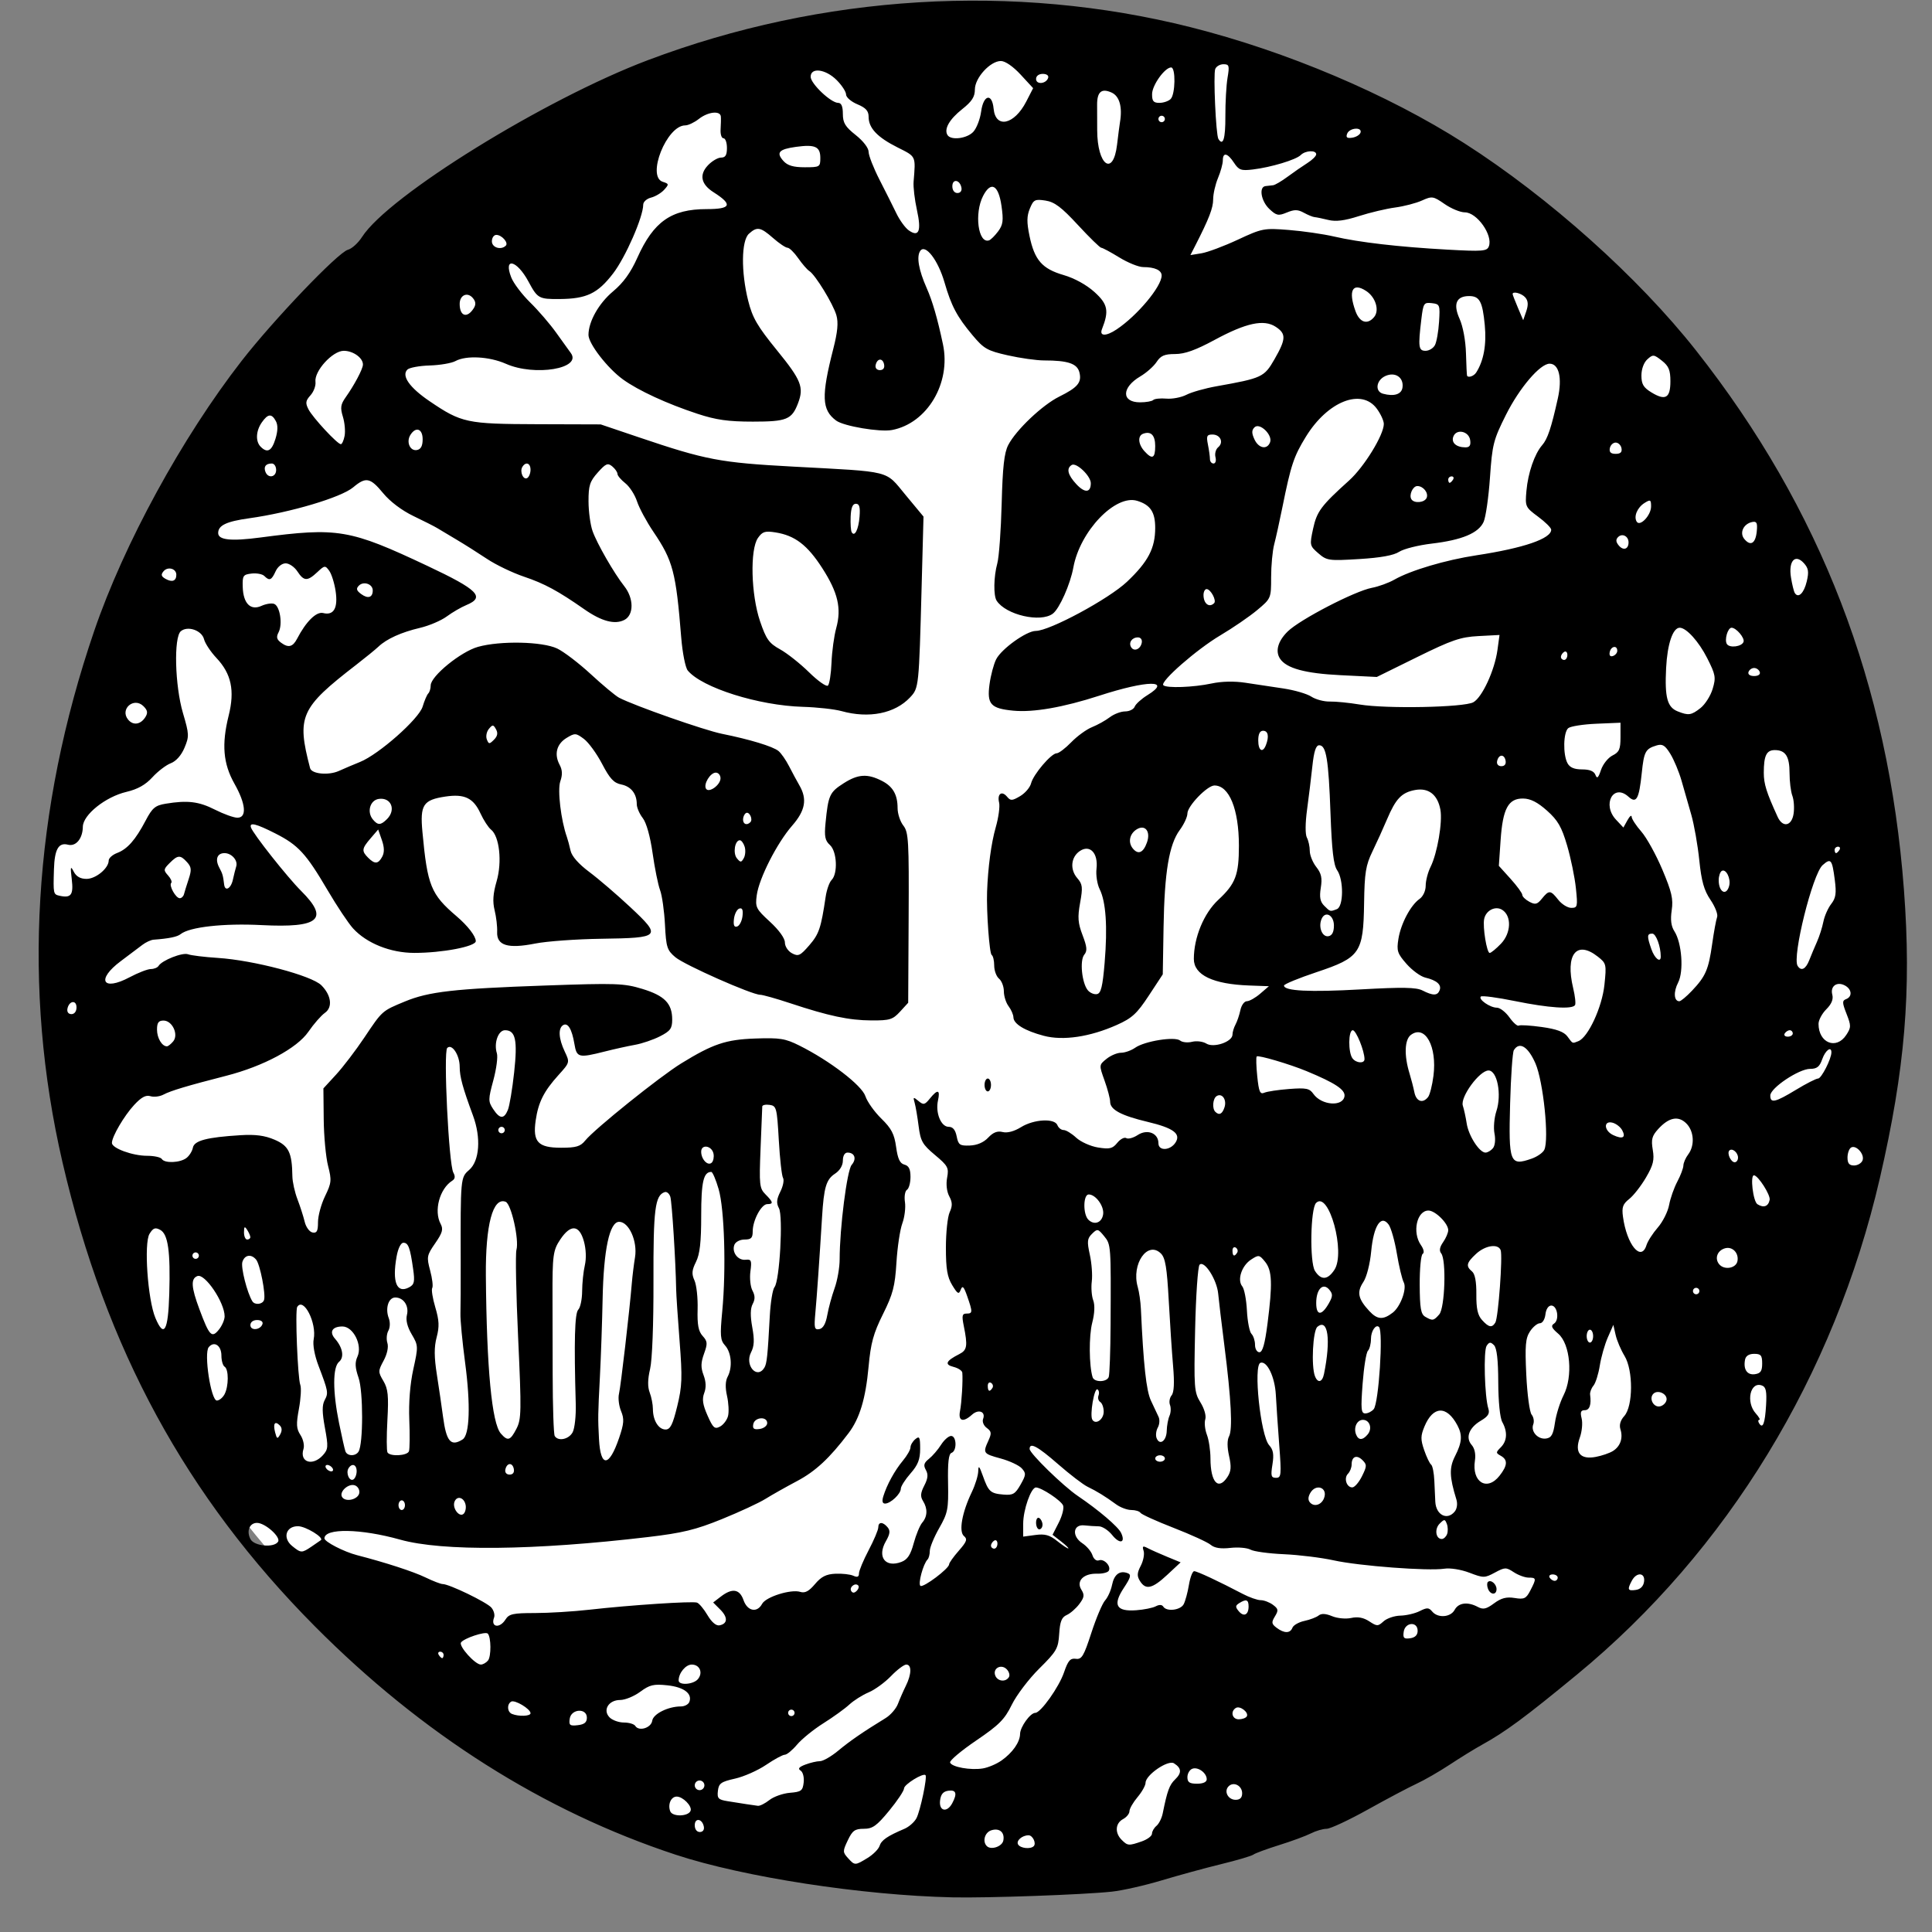 <?xml version="1.0" encoding="UTF-8" standalone="no"?>
<!-- Created with Inkscape (http://www.inkscape.org/) -->

<svg
   version="1.1"
   id="svg55"
   width="800"
   height="800"
   viewBox="0 0 800 800"
   sodipodi:docname="logo_white_bg.svg"
   inkscape:export-filename="/home/loyalpotato/Documents/keyboards/yggdrasil/media/logo_white_bg.png"
   inkscape:export-xdpi="96"
   inkscape:export-ydpi="96"
   inkscape:version="1.1.2 (0a00cf5339, 2022-02-04)"
   xmlns:inkscape="http://www.inkscape.org/namespaces/inkscape"
   xmlns:sodipodi="http://sodipodi.sourceforge.net/DTD/sodipodi-0.dtd"
   xmlns="http://www.w3.org/2000/svg"
   xmlns:svg="http://www.w3.org/2000/svg">
  <rect x="0" y="0" width="800" height="800" fill="#808080" stroke="none"/>
  <defs
     id="defs59" />
  <sodipodi:namedview
     id="namedview57"
     pagecolor="#505050"
     bordercolor="#ffffff"
     borderopacity="1"
     inkscape:pageshadow="0"
     inkscape:pageopacity="0"
     inkscape:pagecheckerboard="1"
     showgrid="false"
     inkscape:zoom="0.32"
     inkscape:cx="1865.625"
     inkscape:cy="732.8125"
     inkscape:window-width="2560"
     inkscape:window-height="1375"
     inkscape:window-x="0"
     inkscape:window-y="262"
     inkscape:window-maximized="1"
     inkscape:current-layer="layer2" />
  <g
     inkscape:groupmode="layer"
     id="layer3"
     inkscape:label="Background">
    <ellipse
       style="fill:#ffffff;stroke-width:1.015"
       id="path2402"
       cx="402.545"
       cy="393.474"
       rx="383.209"
       ry="382.575" />
  </g>
  <g
     inkscape:groupmode="layer"
     inkscape:label="Image"
     id="g61" />
  <g
     inkscape:groupmode="layer"
     id="layer1"
     inkscape:label="Image 1" />
  <g
     inkscape:groupmode="layer"
     id="layer2"
     inkscape:label="Image 2">
    <path
       style="fill:#000000;stroke-width:1.333"
       d="m 394.346,785.65 c -37.367,-0.824 -86.466,-8.39 -114.569,-17.655 -54.718,-18.039 -105.011,-49.878 -149.431,-94.601 C 77.062,619.748 43.728,558.431 25.858,481.194 9.239,409.36 13.661,335.409 39.008,261.263 c 12.326,-36.055 36.378,-80.112 61.06,-111.844 13.258,-17.044 39.939,-44.936 44.002,-45.999 1.618,-0.423 4.25,-2.809 5.848,-5.301 10.941,-17.06 75.686,-57.098 118.428,-73.235 72.061,-27.206 151.586,-32.028 224.667,-13.62 39.763,10.015 81.578,27.741 113.333,48.045 35.055,22.413 72.05,55.503 95.944,85.818 51.661,65.542 79.706,138.317 86.1,223.42 3.143,41.833 0.43,74.27 -9.978,119.311 -18.881,81.71 -63.164,154.29 -125.4,205.535 -21.614,17.796 -29.669,23.745 -39.476,29.15 -2.855,1.573 -8.79,5.235 -13.191,8.136 -4.4,2.902 -10.584,6.463 -13.742,7.915 -3.158,1.452 -12.214,6.246 -20.124,10.655 -7.91,4.408 -15.628,8.015 -17.15,8.015 -1.522,0 -4.466,0.863 -6.542,1.917 -2.076,1.054 -7.975,3.227 -13.108,4.828 -5.133,1.601 -9.933,3.372 -10.667,3.935 -0.733,0.563 -6.733,2.339 -13.333,3.947 -6.6,1.608 -17.7,4.64 -24.667,6.739 -6.967,2.099 -16.267,4.199 -20.667,4.667 -11.851,1.261 -51.479,2.675 -66,2.355 z m -35.119,-16.3 c 2.318,-1.413 4.562,-3.666 4.988,-5.007 0.755,-2.378 3.208,-4.065 10.273,-7.065 1.912,-0.812 4.164,-2.797 5.005,-4.412 1.601,-3.074 4.532,-17.035 3.742,-17.824 -1.007,-1.007 -8.889,3.869 -8.889,5.499 0,0.962 -2.773,5.118 -6.163,9.236 -5.191,6.305 -6.85,7.487 -10.515,7.487 -3.68,0 -4.7,0.736 -6.615,4.771 -2.137,4.504 -2.134,4.915 0.055,7.333 2.85,3.149 2.927,3.149 8.12,-0.018 z m 56.23,-7.229 c 0.646,-3.389 -1.605,-5.304 -4.977,-4.234 -2.714,0.861 -3.78,4.619 -1.856,6.543 1.747,1.747 6.356,0.19 6.833,-2.309 z m 12.575,2.345 c 1.191,-1.191 -0.412,-4.539 -2.162,-4.516 -2.693,0.036 -5.227,2.302 -4.283,3.831 0.975,1.577 5.113,2.017 6.445,0.685 z m 44.782,-2 c 2.309,-0.805 4.199,-2.232 4.199,-3.17 0,-0.938 0.835,-2.399 1.855,-3.246 1.02,-0.847 2.184,-3.17 2.586,-5.163 1.896,-9.402 2.772,-11.798 5.147,-14.076 2.813,-2.699 2.671,-4.674 -0.481,-6.662 -2.456,-1.549 -11.773,4.845 -11.773,8.08 0,1.09 -1.5,3.765 -3.333,5.944 -1.833,2.179 -3.333,4.794 -3.333,5.812 0,1.018 -1.2,2.493 -2.667,3.278 -3.195,1.71 -3.46,5.683 -0.571,8.571 2.492,2.492 2.94,2.525 8.372,0.631 z m -181.37,-6.092 c -0.649,-3.345 -3.764,-3.804 -3.764,-0.555 0,1.638 0.861,2.778 2.098,2.778 1.242,0 1.922,-0.907 1.667,-2.223 z m -5.474,-6.622 c 0.634,-1.933 -3.214,-5.821 -5.76,-5.821 -2.359,0 -3.779,3.226 -2.68,6.089 0.917,2.39 7.639,2.177 8.44,-0.268 z m 108.33,-3.067 c 2.152,-4.021 1.644,-5.644 -1.62,-5.18 -2.148,0.305 -3.12,1.467 -3.422,4.093 -0.504,4.381 2.887,5.113 5.042,1.088 z m -75.71,-1.326 c 1.798,-1.414 5.629,-2.764 8.513,-3 4.672,-0.382 5.292,-0.849 5.684,-4.284 0.246,-2.156 -0.322,-4.326 -1.288,-4.923 -1.234,-0.763 -0.667,-1.471 1.98,-2.478 2.04,-0.775 4.761,-1.41 6.048,-1.41 1.287,0 4.698,-1.962 7.58,-4.361 4.846,-4.033 10.23,-7.734 19.633,-13.495 2.049,-1.256 4.336,-3.902 5.082,-5.88 0.746,-1.978 2.219,-5.339 3.274,-7.468 2.389,-4.821 2.47,-8.795 0.18,-8.795 -0.956,0 -3.806,2.147 -6.333,4.771 -2.527,2.624 -6.695,5.656 -9.262,6.737 -2.567,1.082 -6.167,3.355 -8,5.053 -1.833,1.698 -6.654,5.176 -10.713,7.729 -4.059,2.554 -8.97,6.533 -10.914,8.843 -1.944,2.31 -4.236,4.2 -5.094,4.2 -0.858,0 -4.346,1.891 -7.753,4.202 -3.406,2.311 -9.193,4.872 -12.86,5.691 -5.784,1.292 -6.722,1.962 -7.081,5.056 -0.362,3.119 0.14,3.657 4,4.283 5.907,0.958 10.756,1.699 12.568,1.92 0.818,0.1 2.958,-0.976 4.756,-2.39 z m 195.757,-2.804 c 0,-3.145 -3.526,-4.965 -5.6,-2.891 -2.074,2.074 -0.253,5.6 2.892,5.6 1.834,0 2.708,-0.875 2.708,-2.709 z m -222.667,-3.291 c 0,-1.1 -0.9,-2 -2,-2 -1.1,0 -2,0.9 -2,2 0,1.1 0.9,2 2,2 1.1,0 2,-0.9 2,-2 z m 208,-2.503 c 0,-2.634 -3.613,-5.264 -5.983,-4.354 -1.109,0.426 -2.017,1.993 -2.017,3.483 0,2.121 0.868,2.708 4,2.708 2.509,0 4,-0.685 4,-1.837 z m -85.024,-7.736 c 4.652,-3.288 7.678,-7.614 7.735,-11.057 0.048,-2.891 4.241,-8.703 6.279,-8.703 2.256,0 9.838,-10.667 11.916,-16.765 1.66,-4.872 2.59,-5.945 4.877,-5.628 2.455,0.341 3.301,-1.069 6.447,-10.754 1.992,-6.131 4.548,-12.17 5.679,-13.421 1.132,-1.251 2.433,-4.146 2.89,-6.435 0.871,-4.356 3.197,-6.093 6.473,-4.836 1.567,0.601 1.263,1.767 -1.587,6.074 -4.704,7.108 -3.188,9.869 5.092,9.271 3.226,-0.233 6.884,-0.969 8.129,-1.635 1.412,-0.756 2.575,-0.709 3.09,0.125 1.357,2.196 7.149,1.514 8.467,-0.996 0.674,-1.283 1.648,-4.883 2.164,-8 0.516,-3.117 1.497,-5.667 2.179,-5.667 1.213,0 10.273,4.237 20.122,9.41 2.712,1.424 6.047,2.59 7.412,2.59 1.365,0 3.646,0.863 5.069,1.919 2.252,1.67 2.361,2.291 0.834,4.789 -1.515,2.479 -1.424,3.12 0.667,4.705 3.157,2.393 5.656,2.394 6.574,0.001 0.405,-1.055 2.636,-2.324 4.958,-2.821 2.322,-0.496 4.971,-1.506 5.887,-2.244 1.13,-0.91 2.924,-0.82 5.579,0.279 2.184,0.905 5.682,1.232 7.915,0.742 2.736,-0.601 5.095,-0.163 7.456,1.384 3.247,2.128 3.603,2.128 5.952,10e-4 1.374,-1.244 4.509,-2.304 6.966,-2.355 2.457,-0.052 6.057,-0.898 8,-1.88 3.007,-1.52 3.775,-1.493 5.163,0.18 2.349,2.83 7.627,2.432 9.304,-0.702 1.583,-2.957 5.404,-3.436 9.581,-1.201 2.216,1.186 3.5,0.903 6.728,-1.484 2.982,-2.204 5.132,-2.764 8.515,-2.215 3.983,0.646 4.765,0.273 6.518,-3.117 2.569,-4.968 2.522,-5.317 -0.722,-5.317 -1.492,0 -4.249,-1.006 -6.125,-2.236 -3.206,-2.101 -3.679,-2.092 -7.845,0.152 -4.233,2.28 -4.707,2.282 -10.529,0.059 -3.499,-1.336 -7.947,-2.045 -10.442,-1.663 -6.646,1.017 -35.199,-1.137 -45.679,-3.446 -5.133,-1.131 -14.445,-2.281 -20.694,-2.557 -6.248,-0.275 -12.476,-1.125 -13.84,-1.888 -1.364,-0.763 -5.116,-1.091 -8.339,-0.727 -4.002,0.451 -6.589,0.044 -8.16,-1.283 -1.265,-1.069 -8.161,-4.223 -15.324,-7.009 -7.163,-2.786 -13.348,-5.591 -13.745,-6.234 -0.397,-0.641 -2.106,-1.167 -3.797,-1.167 -1.691,0 -4.513,-1.05 -6.27,-2.333 -4.534,-3.311 -7.992,-5.442 -11.831,-7.292 -1.833,-0.883 -7.314,-5.079 -12.178,-9.324 -8.569,-7.477 -11.822,-9.218 -11.822,-6.326 0,1.811 13.882,15.351 19.953,19.461 8.678,5.875 16.702,12.721 17.923,15.293 1.981,4.171 -0.557,4.803 -3.666,0.913 -1.586,-1.985 -4.083,-3.619 -5.547,-3.633 -1.465,-0.013 -4.163,-0.189 -5.996,-0.391 -4.735,-0.522 -5.299,4.475 -0.835,7.4 1.815,1.189 3.699,3.421 4.187,4.96 0.509,1.604 1.649,2.507 2.67,2.115 2.124,-0.815 5.216,2.486 4.069,4.343 -0.443,0.716 -2.63,1.25 -4.862,1.187 -5.565,-0.158 -8.702,3.041 -6.476,6.605 1.379,2.208 1.235,3.203 -0.866,5.989 -1.386,1.837 -3.728,3.872 -5.204,4.521 -2.072,0.911 -2.779,2.687 -3.102,7.793 -0.384,6.08 -1.05,7.24 -8.259,14.382 -4.313,4.273 -9.426,11.008 -11.364,14.968 -2.982,6.096 -5.248,8.372 -14.777,14.844 -6.19,4.204 -11.04,8.293 -10.779,9.085 0.62,1.879 8.504,3.296 13.596,2.445 2.2,-0.368 5.639,-1.827 7.643,-3.244 z m 201.484,-71.151 c -0.434,-1.132 -0.455,-2.392 -0.047,-2.8 1.168,-1.168 3.587,0.813 3.587,2.936 0,2.558 -2.543,2.461 -3.54,-0.136 z m -144.101,-3.197 c -1.291,-2.068 -1.225,-3.34 0.329,-6.333 1.07,-2.06 1.6,-4.834 1.179,-6.163 -0.633,-1.997 -0.34,-2.194 1.684,-1.137 1.347,0.704 4.968,2.319 8.046,3.588 l 5.596,2.307 -5.537,5.163 c -6.185,5.767 -8.914,6.39 -11.296,2.575 z m -201.965,57.834 c 0.406,-2.835 6.595,-5.913 11.892,-5.913 1.519,0 3.086,-0.842 3.48,-1.87 1.319,-3.439 -2.258,-6.14 -9.099,-6.871 -5.699,-0.609 -7.333,-0.22 -11.259,2.681 -2.526,1.866 -6.255,3.393 -8.286,3.393 -4.823,0 -7.368,4.229 -4.357,7.241 1.151,1.151 3.814,2.093 5.919,2.093 2.104,0 4.218,0.634 4.697,1.41 1.479,2.392 6.587,0.816 7.013,-2.164 z m -27.061,-1.246 c 0,-4.104 -6.519,-3.707 -7.106,0.432 -0.382,2.695 0.053,3.042 3.333,2.667 2.739,-0.314 3.772,-1.162 3.772,-3.099 z m 273.24,-0.516 c 1.004,-1.624 -2.793,-4.584 -4.515,-3.521 -2.361,1.459 -1.536,4.703 1.196,4.703 1.423,0 2.917,-0.532 3.319,-1.182 z m -296.573,-1.331 c 0,-1.793 -6.562,-5.709 -8.038,-4.797 -1.837,1.135 -1.607,4.296 0.371,5.094 2.818,1.137 7.667,0.949 7.667,-0.297 z m 109.333,-0.153 c 0,-0.733 -0.6,-1.333 -1.333,-1.333 -0.733,0 -1.333,0.6 -1.333,1.333 0,0.733 0.6,1.333 1.333,1.333 0.733,0 1.333,-0.6 1.333,-1.333 z m -40.014,-13.983 c 2.192,-2.641 0.753,-6.017 -2.564,-6.017 -2.528,0 -5.422,3.512 -5.422,6.579 0,2.137 6.102,1.708 7.986,-0.562 z m 128.76,-0.812 c 0.497,-0.804 0.082,-2.282 -0.921,-3.285 -2.313,-2.312 -5.864,-0.35 -4.727,2.612 0.937,2.442 4.307,2.844 5.649,0.673 z m -215.699,-6.872 c 1.391,-1.688 1.322,-9.742 -0.096,-11.16 -1.022,-1.022 -10.016,1.981 -11.078,3.699 -0.962,1.556 5.851,9.128 8.213,9.128 0.873,0 2.205,-0.75 2.961,-1.667 z m -18.38,-2.333 c 0,-0.733 -0.635,-1.333 -1.412,-1.333 -0.777,0 -1.041,0.6 -0.588,1.333 0.453,0.733 1.089,1.333 1.412,1.333 0.323,0 0.588,-0.6 0.588,-1.333 z m 403.333,-10 c 0,-3.971 -5.205,-3.574 -5.773,0.44 -0.366,2.585 0.082,3.033 2.667,2.667 2.071,-0.293 3.107,-1.329 3.107,-3.107 z m -377.69,-4.667 c 1.435,-2.298 3.109,-2.667 12.117,-2.667 5.749,0 15.954,-0.624 22.679,-1.386 16.88,-1.913 42.559,-3.605 44.499,-2.933 0.883,0.306 2.838,2.646 4.345,5.2 1.702,2.885 3.577,4.481 4.951,4.214 3.424,-0.664 3.557,-3.304 0.329,-6.532 l -2.937,-2.937 3.187,-2.45 c 4.714,-3.625 7.773,-3.139 9.386,1.49 1.598,4.583 5.634,5.381 7.699,1.522 1.554,-2.904 11.973,-6.165 15.808,-4.948 1.933,0.614 3.582,-0.261 6.075,-3.225 2.6,-3.09 4.638,-4.122 8.486,-4.296 2.785,-0.126 6.114,0.25 7.398,0.835 1.66,0.757 2.333,0.485 2.333,-0.943 0,-1.104 1.8,-5.429 4,-9.611 2.2,-4.182 4,-8.443 4,-9.469 0,-2.382 1.901,-2.394 3.867,-0.025 1.167,1.406 0.994,2.768 -0.732,5.775 -3.715,6.472 -0.243,11.088 6.431,8.55 2.508,-0.953 3.8,-2.91 5.099,-7.721 0.957,-3.544 2.549,-7.391 3.538,-8.549 2.19,-2.565 2.297,-5.797 0.3,-8.995 -1.148,-1.839 -1.02,-3.321 0.55,-6.356 1.511,-2.922 1.682,-4.611 0.655,-6.446 -1.097,-1.96 -0.825,-2.941 1.284,-4.625 1.472,-1.176 3.719,-3.788 4.995,-5.805 1.276,-2.017 3.151,-3.667 4.167,-3.667 2.316,0 2.477,6.234 0.18,7 -1.19,0.397 -1.602,3.952 -1.441,12.444 0.207,10.905 -0.096,12.454 -3.667,18.718 -2.141,3.756 -3.893,8.006 -3.893,9.444 0,1.439 -0.411,3.027 -0.914,3.529 -1.822,1.822 -4.088,10.245 -2.946,10.951 1.27,0.785 11.859,-7.189 11.859,-8.93 0,-0.585 1.799,-3.112 3.997,-5.616 3.316,-3.777 3.682,-4.813 2.15,-6.085 -2.224,-1.845 -0.813,-9.749 3.25,-18.21 1.432,-2.982 2.629,-6.882 2.662,-8.667 0.046,-2.572 0.441,-2.173 1.9,1.921 2.359,6.617 3.138,7.324 8.572,7.785 3.885,0.329 4.838,-0.227 7.043,-4.112 2.301,-4.054 2.35,-4.714 0.503,-6.755 -1.126,-1.244 -5.054,-3.081 -8.729,-4.081 -7.284,-1.983 -7.441,-2.213 -5.068,-7.421 1.372,-3.01 1.268,-3.795 -0.69,-5.227 -1.283,-0.938 -1.958,-2.586 -1.523,-3.719 1.164,-3.033 -1.892,-4.21 -4.59,-1.768 -3.686,3.336 -5.798,2.682 -4.965,-1.536 0.686,-3.473 1.23,-12.555 0.95,-15.855 -0.071,-0.837 -1.716,-1.92 -3.655,-2.407 -3.839,-0.963 -3.153,-2.467 2.414,-5.292 3.257,-1.653 3.522,-3.366 1.825,-11.778 -0.833,-4.127 -0.634,-5 1.139,-5 2.588,0 2.613,-0.551 0.322,-7.132 -1.419,-4.076 -1.975,-4.64 -2.704,-2.742 -0.788,2.054 -1.285,1.786 -3.527,-1.9 -2.044,-3.362 -2.609,-6.724 -2.609,-15.529 0,-6.181 0.699,-12.772 1.553,-14.646 1.207,-2.648 1.169,-4.124 -0.168,-6.623 -1.036,-1.935 -1.386,-5.002 -0.879,-7.701 0.768,-4.093 0.328,-4.915 -5.034,-9.397 -5.19,-4.338 -5.98,-5.733 -6.769,-11.954 -0.492,-3.874 -1.237,-8.238 -1.657,-9.699 -0.689,-2.401 -0.537,-2.469 1.583,-0.71 2.093,1.737 2.603,1.628 4.739,-1.01 3.231,-3.99 4.346,-3.72 3.351,0.812 -1.118,5.091 1.235,10.898 4.416,10.898 1.742,0 2.78,1.237 3.325,3.961 0.707,3.536 1.294,3.942 5.469,3.785 3.003,-0.113 5.717,-1.283 7.582,-3.268 2.053,-2.185 3.809,-2.865 5.989,-2.318 1.937,0.486 4.772,-0.268 7.617,-2.027 5.346,-3.304 13.933,-3.76 15.068,-0.801 0.422,1.1 1.572,2 2.556,2 0.984,0 3.325,1.424 5.204,3.165 1.878,1.741 5.959,3.572 9.067,4.069 4.795,0.767 6.001,0.474 7.95,-1.933 1.264,-1.56 2.941,-2.44 3.727,-1.954 0.786,0.486 2.909,-0.086 4.718,-1.271 3.999,-2.62 8.595,-0.803 8.595,3.398 0,3.322 4.969,3.07 7.12,-0.361 2.252,-3.593 -0.969,-5.964 -11.508,-8.472 -11.059,-2.632 -15.614,-5.065 -15.605,-8.337 0,-1.266 -1.037,-5.213 -2.312,-8.771 -2.317,-6.463 -2.316,-6.47 0.808,-9 1.72,-1.392 4.426,-2.532 6.015,-2.532 1.589,0 4.226,-0.937 5.861,-2.082 3.929,-2.752 16.429,-4.747 18.604,-2.969 0.907,0.742 3.15,0.972 4.984,0.511 1.834,-0.46 4.473,-0.126 5.864,0.743 3.072,1.919 10.836,-0.745 10.836,-3.717 0,-1.021 0.564,-2.898 1.253,-4.172 0.689,-1.273 1.601,-3.965 2.025,-5.982 0.425,-2.017 1.628,-3.667 2.673,-3.667 1.045,0 3.526,-1.398 5.513,-3.107 l 3.612,-3.107 -8.112,-0.293 c -15.03,-0.542 -22.964,-4.338 -22.964,-10.985 0,-8.909 4.143,-18.926 10.13,-24.49 7.143,-6.639 8.539,-10.311 8.53,-22.438 -0.012,-15.076 -4.01,-24.913 -10.126,-24.913 -2.974,0 -11.2,8.526 -11.2,11.608 0,1.398 -1.425,4.472 -3.166,6.833 -4.42,5.991 -6.327,17.415 -6.708,40.199 l -0.328,19.57 -5.797,8.817 c -4.91,7.468 -6.935,9.324 -13.232,12.13 -11.129,4.959 -22.244,6.611 -30.239,4.494 -7.857,-2.08 -12.515,-4.91 -12.572,-7.638 -0.023,-1.107 -0.923,-3.177 -2,-4.601 -1.077,-1.423 -1.958,-4.2 -1.958,-6.17 0,-1.97 -0.9,-4.329 -2,-5.242 -1.1,-0.913 -2,-3.351 -2,-5.418 0,-2.067 -0.469,-4.048 -1.042,-4.402 -0.942,-0.582 -2.203,-17.903 -1.907,-26.18 0.361,-10.067 1.719,-20.173 3.583,-26.667 1.158,-4.033 1.787,-8.647 1.397,-10.252 -0.877,-3.617 1.103,-5.065 3.303,-2.415 1.438,1.733 2.091,1.702 5.399,-0.252 2.07,-1.223 4.11,-3.605 4.534,-5.295 0.932,-3.715 8.377,-12.454 10.609,-12.454 0.88,0 3.597,-2.06 6.037,-4.577 2.44,-2.518 6.308,-5.327 8.595,-6.243 2.287,-0.916 5.589,-2.756 7.338,-4.089 1.749,-1.333 4.618,-2.423 6.375,-2.423 1.758,0 3.536,-0.888 3.953,-1.973 0.416,-1.085 2.801,-3.236 5.3,-4.781 10.271,-6.348 0.011,-6.228 -19.93,0.232 -14.974,4.851 -27.341,7.008 -35.62,6.213 -9.382,-0.901 -10.977,-2.67 -9.859,-10.931 0.503,-3.718 1.746,-8.382 2.76,-10.364 2.216,-4.327 12.563,-11.73 16.395,-11.73 5.697,0 30.244,-13.229 37.768,-20.355 8.765,-8.301 11.679,-13.867 11.679,-22.31 0,-6.56 -1.99,-9.54 -7.49,-11.211 -9.012,-2.739 -23.668,12.582 -26.398,27.597 -1.267,6.965 -5.736,17.031 -8.492,19.124 -5.058,3.842 -19.417,0.543 -23.266,-5.346 -1.379,-2.11 -1.24,-9.977 0.274,-15.499 0.704,-2.567 1.514,-13.68 1.801,-24.695 0.396,-15.195 1.051,-21.053 2.716,-24.273 3.226,-6.238 14.133,-16.59 21.128,-20.053 7.672,-3.798 9.391,-5.866 8.344,-10.04 -0.915,-3.645 -4.746,-4.939 -14.619,-4.939 -3.118,0 -9.895,-0.954 -15.059,-2.12 -8.476,-1.914 -9.896,-2.725 -14.589,-8.333 -6.434,-7.689 -8.761,-12.078 -11.601,-21.887 -2.684,-9.271 -7.958,-16.086 -10.055,-12.992 -1.593,2.351 -0.627,7.897 2.67,15.333 2.41,5.436 4.484,12.599 6.755,23.333 3.397,16.056 -6.524,32.72 -21.124,35.479 -5.002,0.945 -19.985,-1.589 -23.109,-3.908 -5.981,-4.441 -6.203,-10.079 -1.17,-29.756 1.788,-6.99 2.14,-10.837 1.269,-13.873 -1.342,-4.68 -8.745,-16.769 -11.201,-18.293 -0.871,-0.54 -2.944,-2.932 -4.607,-5.315 -1.663,-2.383 -3.654,-4.333 -4.424,-4.333 -0.77,0 -3.45,-1.8 -5.956,-4 -5.234,-4.595 -6.649,-4.848 -10.025,-1.793 -3.159,2.859 -3.3,15.813 -0.303,27.745 1.779,7.081 3.781,10.521 12,20.619 9.978,12.258 11.149,15.213 8.643,21.803 -2.569,6.757 -4.702,7.627 -18.703,7.627 -10.235,0 -15.2,-0.701 -22.905,-3.232 -12.651,-4.157 -24.498,-9.619 -30.917,-14.257 -6.346,-4.585 -14.253,-14.795 -14.253,-18.404 0,-5.537 4.268,-13.1 10.185,-18.045 4.259,-3.56 7.277,-7.74 10.041,-13.909 6.715,-14.986 14.07,-20.153 28.692,-20.153 10.194,0 10.947,-1.847 2.851,-6.995 -5.175,-3.291 -5.997,-7.213 -2.328,-11.118 1.664,-1.771 4.12,-3.22 5.459,-3.22 1.816,0 2.434,-1.016 2.434,-4 0,-2.2 -0.645,-4 -1.434,-4 -0.789,0 -1.325,-1.65 -1.192,-3.667 0.133,-2.017 0.178,-4.417 0.101,-5.333 -0.216,-2.546 -5.315,-1.986 -9.111,1 -1.865,1.467 -4.405,2.667 -5.644,2.667 -7.675,0 -16.104,21.201 -9.289,23.364 2.583,0.82 2.62,1.036 0.569,3.303 -1.208,1.334 -3.651,2.791 -5.431,3.238 -1.779,0.447 -3.235,1.756 -3.235,2.91 0,5.076 -7.329,21.812 -12.489,28.518 -6.392,8.308 -10.964,10.487 -22.178,10.571 -8.565,0.064 -9.093,-0.233 -12.842,-7.211 -4.807,-8.949 -10.499,-10.332 -7.141,-1.736 0.94,2.407 4.471,7.076 7.846,10.376 3.375,3.3 8.237,8.953 10.803,12.561 2.567,3.609 5.264,7.359 5.993,8.333 4.847,6.475 -14.89,9.782 -26.838,4.497 -6.867,-3.038 -16.474,-3.558 -20.91,-1.133 -1.602,0.876 -6.403,1.697 -10.67,1.824 -4.267,0.127 -8.42,0.895 -9.23,1.705 -2.553,2.553 0.896,7.462 9.203,13.096 13.234,8.976 15.363,9.43 44.653,9.52 l 26.2,0.081 15.8,5.343 c 27.804,9.402 33.575,10.499 63.8,12.13 41.539,2.241 38,1.347 46.658,11.778 l 7.401,8.916 -0.766,28.674 c -1.124,42.1 -1.145,42.3 -4.795,46.195 -6.262,6.684 -17.023,8.836 -28.395,5.679 -2.876,-0.799 -10.076,-1.593 -16,-1.766 -18.364,-0.535 -41.738,-7.907 -47.658,-15.031 -0.979,-1.178 -2.195,-7.301 -2.702,-13.606 -2.191,-27.228 -3.4,-31.826 -11.535,-43.853 -2.831,-4.186 -5.88,-9.851 -6.775,-12.59 -0.895,-2.739 -3.084,-6.125 -4.864,-7.525 -1.78,-1.4 -3.237,-3.136 -3.237,-3.858 0,-0.721 -0.968,-2.114 -2.15,-3.096 -1.857,-1.541 -2.675,-1.197 -6,2.524 -3.304,3.697 -3.847,5.394 -3.83,11.954 0.011,4.205 0.765,9.746 1.676,12.312 1.846,5.201 8.908,17.475 13.123,22.806 4.005,5.067 4.021,11.948 0.031,13.983 -3.97,2.025 -9.448,0.563 -16.586,-4.427 -10.857,-7.588 -16.496,-10.637 -24.931,-13.478 -4.767,-1.606 -11.667,-4.921 -15.333,-7.368 -3.667,-2.447 -9.367,-6.048 -12.667,-8.003 -3.3,-1.955 -6.9,-4.106 -8,-4.78 -1.1,-0.674 -5.524,-2.914 -9.831,-4.979 -4.765,-2.284 -9.657,-5.972 -12.494,-9.421 -5.372,-6.529 -7.175,-6.885 -12.435,-2.459 -4.978,4.188 -25.945,10.426 -43.086,12.817 -9.419,1.314 -12.82,2.936 -12.82,6.113 0,2.892 5.291,3.457 17.393,1.857 32.21,-4.257 37.031,-3.439 69.274,11.755 20.991,9.891 24.009,12.933 16.091,16.213 -2.15,0.891 -5.803,3.016 -8.117,4.723 -2.314,1.707 -7.305,3.832 -11.091,4.721 -7.732,1.817 -13.774,4.548 -17.169,7.762 -1.257,1.19 -5.393,4.564 -9.189,7.497 -23.223,17.942 -24.743,21.345 -19.133,42.824 0.633,2.424 7.63,3.098 11.942,1.15 2.2,-0.994 6.128,-2.663 8.728,-3.709 7.786,-3.131 24.41,-17.827 25.938,-22.929 0.733,-2.448 1.783,-4.9 2.333,-5.449 0.55,-0.549 1,-2.042 1,-3.319 0,-3.821 12.457,-13.976 19.596,-15.975 9.236,-2.586 26.65,-2.217 32.786,0.695 2.727,1.294 9.007,6.09 13.954,10.658 4.948,4.568 10.196,8.936 11.663,9.708 6.267,3.298 35.322,13.489 42.667,14.964 11.434,2.298 21.014,5.209 23.333,7.092 1.1,0.893 3.075,3.724 4.388,6.29 1.313,2.567 3.255,6.167 4.314,8 3.278,5.675 2.415,10.409 -3.035,16.646 -6.264,7.168 -13.714,21.813 -14.651,28.803 -0.667,4.972 -0.32,5.669 5.47,10.984 3.718,3.413 6.182,6.831 6.182,8.574 0,1.624 1.293,3.591 2.94,4.473 2.619,1.401 3.406,1.035 7.195,-3.348 4.002,-4.63 4.819,-7.058 6.748,-20.058 0.429,-2.893 1.535,-6.015 2.458,-6.937 2.659,-2.659 2.228,-11.844 -0.68,-14.475 -2.033,-1.84 -2.376,-3.552 -1.829,-9.129 1.132,-11.542 1.674,-12.728 7.527,-16.465 5.98,-3.818 9.884,-4.042 15.935,-0.914 4.448,2.3 6.373,5.687 6.373,11.216 0,2.316 1.071,5.572 2.38,7.236 2.159,2.744 2.362,6.29 2.195,38.194 l -0.184,35.169 -3.375,3.683 c -3.02,3.296 -4.267,3.678 -11.862,3.636 -9.284,-0.052 -17.594,-1.814 -33.657,-7.138 -5.777,-1.915 -11.345,-3.481 -12.374,-3.481 -3.449,0 -31.312,-12.332 -35.139,-15.552 -3.439,-2.893 -3.83,-4.118 -4.308,-13.482 -0.289,-5.665 -1.2,-12.099 -2.024,-14.299 -0.824,-2.2 -2.22,-9.1 -3.102,-15.333 -0.982,-6.94 -2.562,-12.566 -4.076,-14.513 -1.36,-1.749 -2.472,-4.338 -2.472,-5.754 0,-4.33 -2.381,-7.342 -6.445,-8.155 -3.058,-0.612 -4.723,-2.403 -7.908,-8.509 -2.219,-4.254 -5.614,-8.914 -7.543,-10.355 -3.306,-2.469 -3.718,-2.494 -7.139,-0.429 -4.155,2.508 -5.265,6.75 -2.915,11.141 1.159,2.166 1.239,4.121 0.279,6.874 -1.225,3.515 0.275,16.146 2.735,23.034 0.393,1.1 1.073,3.637 1.511,5.638 0.508,2.32 3.325,5.526 7.778,8.85 3.84,2.867 11.482,9.423 16.982,14.57 13.083,12.243 12.639,12.725 -12.063,13.077 -10.301,0.147 -22.611,1.039 -27.356,1.982 -11.306,2.247 -15.993,0.806 -15.731,-4.835 0.101,-2.171 -0.369,-6.187 -1.044,-8.923 -0.894,-3.623 -0.669,-6.898 0.829,-12.051 2.324,-7.993 1.168,-18.603 -2.328,-21.378 -1.106,-0.878 -3.073,-3.903 -4.37,-6.721 -2.933,-6.374 -6.613,-8.143 -14.484,-6.963 -9.265,1.389 -10.585,3.417 -9.544,14.664 2.061,22.275 3.499,25.826 14.132,34.9 4.65,3.968 7.96,8.254 7.96,10.308 0,2.226 -13.929,4.887 -25.487,4.869 -9.842,-0.015 -19.701,-3.964 -25.344,-10.152 -1.924,-2.109 -6.67,-9.235 -10.547,-15.835 -8.902,-15.154 -12.123,-18.655 -21.584,-23.459 -8.048,-4.087 -10.896,-4.783 -10.127,-2.473 0.879,2.637 15.083,20.594 20.77,26.257 11.764,11.716 7.532,15.379 -16.348,14.15 -15.715,-0.809 -29.889,0.772 -33.556,3.742 -1.385,1.122 -4.832,1.831 -11.173,2.299 -1.134,0.084 -3.234,1.052 -4.667,2.152 -1.433,1.1 -5.455,4.128 -8.938,6.728 -10.299,7.688 -7.571,12.649 3.668,6.673 3.517,-1.87 7.471,-3.4 8.785,-3.4 1.314,0 2.75,-0.584 3.191,-1.298 1.442,-2.333 9.948,-5.683 12.218,-4.812 1.22,0.468 6.774,1.147 12.344,1.508 14.834,0.963 38.836,7.31 42.859,11.333 4.116,4.116 4.754,9.109 1.458,11.418 -1.546,1.083 -4.621,4.6 -6.834,7.816 -4.699,6.83 -18.612,14.287 -34.023,18.236 -15.967,4.091 -23.022,6.204 -25.947,7.77 -1.551,0.83 -3.995,1.136 -5.431,0.681 -1.881,-0.597 -3.759,0.408 -6.715,3.593 -4.181,4.505 -9.241,13.14 -9.241,15.77 0,2.192 8.55,5.318 14.545,5.318 2.914,0 5.668,0.6 6.122,1.333 1.144,1.851 7.547,1.594 10.178,-0.409 1.198,-0.912 2.404,-2.833 2.681,-4.271 0.569,-2.952 5.741,-4.313 19.687,-5.179 6.212,-0.386 10.074,0.124 14.141,1.867 5.868,2.515 7.234,5.324 7.372,15.158 0.032,2.292 0.978,6.567 2.102,9.5 1.124,2.933 2.471,7.13 2.994,9.325 0.523,2.196 1.977,4.19 3.231,4.431 1.805,0.348 2.28,-0.546 2.28,-4.29 0,-2.601 1.316,-7.437 2.923,-10.746 2.669,-5.494 2.778,-6.586 1.248,-12.553 -0.921,-3.595 -1.733,-12.281 -1.804,-19.303 l -0.129,-12.768 5.252,-5.715 c 2.889,-3.143 8.154,-10.049 11.701,-15.345 7.503,-11.205 7.256,-10.985 16.809,-14.935 9.897,-4.092 20.321,-5.279 58,-6.604 29.485,-1.037 32.651,-0.927 40.285,1.394 9.233,2.808 12.382,6.04 12.382,12.712 0,3.686 -0.766,4.734 -5.062,6.925 -2.784,1.42 -7.434,3.004 -10.333,3.519 -2.899,0.515 -8.547,1.765 -12.551,2.778 -10.834,2.741 -11.594,2.55 -12.549,-3.158 -1.029,-6.15 -2.732,-8.968 -4.689,-7.759 -2.102,1.299 -1.837,5.609 0.671,10.893 2.149,4.529 2.144,4.547 -2.591,9.789 -6.048,6.695 -8.331,11.241 -9.425,18.773 -1.292,8.896 0.954,11.304 10.54,11.304 6.232,0 7.985,-0.527 9.991,-3.003 3.863,-4.771 30.851,-26.448 39.745,-31.924 13.07,-8.047 18.482,-9.872 30.532,-10.297 10.318,-0.364 12.521,-0.015 18.389,2.917 12.588,6.289 25.839,16.448 27.325,20.948 0.761,2.306 3.728,6.482 6.595,9.281 4.192,4.093 5.39,6.391 6.127,11.747 0.68,4.943 1.565,6.828 3.435,7.317 1.833,0.479 2.519,1.867 2.519,5.091 0,2.438 -0.658,4.839 -1.462,5.336 -0.804,0.497 -1.178,2.782 -0.831,5.079 0.347,2.296 -0.144,6.275 -1.092,8.842 -0.947,2.567 -2.041,9.867 -2.43,16.223 -0.6,9.803 -1.446,13.04 -5.572,21.333 -3.968,7.974 -5.068,11.989 -5.965,21.777 -1.212,13.226 -3.683,21.428 -8.288,27.51 -7.86,10.381 -13.69,15.802 -21.358,19.862 -4.585,2.427 -10.478,5.751 -13.097,7.386 -2.618,1.635 -10.718,5.392 -18,8.35 -10.886,4.421 -16.32,5.741 -30.573,7.424 -47.226,5.579 -85.179,5.974 -102.667,1.069 -16.291,-4.569 -31.333,-4.821 -31.333,-0.524 0,1.394 8.048,5.553 13.444,6.947 11.95,3.087 23.405,6.816 28.477,9.271 3.073,1.488 6.242,2.705 7.042,2.705 2.716,0 18.36,7.578 20.186,9.778 0.999,1.204 1.49,3.037 1.092,4.075 -1.545,4.027 2.314,4.69 4.735,0.814 z m 156.436,-51 c 1.486,-4.817 4.723,-10.712 8.108,-14.769 1.73,-2.073 3.146,-4.549 3.146,-5.503 0,-0.954 0.9,-2.481 2,-3.394 1.724,-1.431 2,-0.88 2,3.994 0,4.381 -0.901,6.68 -4,10.21 -2.2,2.506 -4,5.342 -4,6.303 0,2.137 -4.264,6.16 -6.528,6.16 -1.098,0 -1.341,-1.005 -0.726,-3 z m 41.921,-170.333 c 0,-1.467 0.6,-2.667 1.333,-2.667 0.733,0 1.333,1.2 1.333,2.667 0,1.467 -0.6,2.667 -1.333,2.667 -0.733,0 -1.333,-1.2 -1.333,-2.667 z m 109.333,215.921 c 0,-2.84 -0.999,-3.181 -3.914,-1.336 -1.58,1 -1.612,1.575 -0.182,3.298 2.098,2.528 4.096,1.57 4.096,-1.962 z m -161.667,-8.699 c -1.271,-1.271 -3.818,0.787 -2.871,2.32 0.563,0.911 1.309,0.888 2.266,-0.07 0.785,-0.785 1.057,-1.797 0.605,-2.25 z m 325.426,-1.555 c 0.537,-3.782 -3.085,-4.085 -5.046,-0.421 -1.993,3.724 -1.741,4.324 1.62,3.847 1.928,-0.274 3.152,-1.498 3.426,-3.426 z m -35.759,-1.667 c 0,-0.733 -0.935,-1.333 -2.079,-1.333 -1.143,0 -1.708,0.6 -1.255,1.333 0.453,0.733 1.389,1.333 2.079,1.333 0.69,0 1.255,-0.6 1.255,-1.333 z m -515.963,-12.891 c 1.813,-1.224 3.532,-2.409 3.819,-2.633 1.357,-1.062 -6.272,-5.725 -9.432,-5.764 -5.066,-0.063 -6.541,4.889 -2.445,8.206 3.653,2.958 3.949,2.965 8.058,0.192 z m 283.963,-1.187 c 0,-1.143 -0.6,-1.708 -1.333,-1.255 -0.733,0.453 -1.333,1.389 -1.333,2.079 0,0.69 0.6,1.255 1.333,1.255 0.733,0 1.333,-0.935 1.333,-2.079 z m 26.41,-0.865 -3.59,-2.796 2.578,-5.053 c 1.418,-2.779 2.23,-5.96 1.804,-7.069 -0.782,-2.037 -8.972,-7.472 -11.26,-7.472 -2.024,0 -5.275,9.248 -5.275,15.005 v 5.346 l 5.048,-0.677 c 3.966,-0.532 5.896,7.3e-4 9,2.484 2.173,1.739 4.252,3.131 4.618,3.094 0.367,-0.037 -0.949,-1.326 -2.923,-2.863 z m -10.41,-7.801 c 0,-1.51 0.6,-2.375 1.333,-1.921 0.733,0.453 1.333,1.689 1.333,2.745 0,1.057 -0.6,1.921 -1.333,1.921 -0.733,0 -1.333,-1.235 -1.333,-2.745 z m -313.865,7.86 c 1.195,-1.934 -5.367,-7.782 -8.733,-7.782 -3.11,0 -4.469,3.426 -2.683,6.763 1.556,2.908 9.795,3.643 11.417,1.018 z m 484.05,-3.115 c 0.422,-1.1 0.381,-3.007 -0.091,-4.237 -0.787,-2.05 -1.036,-2.059 -2.992,-0.103 -2.199,2.199 -1.613,6.34 0.898,6.34 0.779,0 1.762,-0.9 2.184,-2 z m -406.393,-12.081 c -0.61,-3.148 -3.582,-4.017 -4.607,-1.346 -1.026,2.674 2.074,6.702 3.817,4.959 0.686,-0.687 1.042,-2.312 0.79,-3.613 z m 409.536,2.755 c 0.971,-1.17 1.271,-3.234 0.727,-5 -2.911,-9.438 -3.025,-13.154 -0.551,-18.007 2.889,-5.666 3.113,-8.686 0.946,-12.755 -4.404,-8.269 -10.041,-8.075 -13.608,0.468 -1.639,3.924 -1.66,5.403 -0.14,9.82 0.984,2.86 2.279,5.56 2.877,6 0.599,0.44 1.201,3.5 1.338,6.8 0.137,3.3 0.315,7.172 0.396,8.605 0.308,5.483 4.905,7.817 8.015,4.069 z m -434.661,-2.674 c 0,-1.1 -0.6,-2 -1.333,-2 -0.733,0 -1.333,0.9 -1.333,2 0,1.1 0.6,2 1.333,2 0.733,0 1.333,-0.9 1.333,-2 z m 380.568,-2.89 c 1.722,-4.488 -3.495,-6.272 -5.792,-1.981 -0.89,1.663 -0.853,2.928 0.116,3.896 1.764,1.764 4.637,0.794 5.676,-1.915 z m -399.483,-2.114 c 0.245,-1.286 -0.545,-2.718 -1.756,-3.182 -2.647,-1.016 -6.708,2.621 -5.36,4.801 1.403,2.27 6.601,1.088 7.117,-1.619 z m 415.197,-6.985 c 2.057,-4.136 2.079,-4.793 0.226,-6.646 -2.389,-2.389 -4.508,-1.553 -4.508,1.78 0,1.277 -0.68,3.001 -1.51,3.832 -1.822,1.822 -0.586,5.703 1.802,5.657 0.94,-0.018 2.736,-2.098 3.991,-4.622 z m -55.712,0.322 c 1.532,-2.34 1.682,-4.259 0.679,-8.72 -0.817,-3.634 -0.822,-6.586 -0.014,-8.096 1.544,-2.885 0.91,-15.289 -1.917,-37.518 -1.166,-9.167 -2.325,-18.884 -2.576,-21.594 -0.538,-5.812 -5.752,-13.929 -7.697,-11.984 -0.712,0.712 -1.545,12.825 -1.853,26.918 -0.527,24.175 -0.402,25.879 2.221,30.122 1.603,2.594 2.442,5.56 1.983,7.008 -0.438,1.381 -0.135,4.24 0.673,6.354 0.809,2.114 1.474,6.526 1.478,9.805 0.014,9.89 3.259,13.451 7.022,7.705 z m 112.667,-0.513 c 3.349,-4.257 3.497,-6.61 0.523,-8.275 -2.099,-1.175 -2.099,-1.396 0,-3.495 2.644,-2.644 2.869,-6.43 0.622,-10.471 -0.963,-1.732 -1.638,-8.424 -1.667,-16.512 -0.033,-9.28 -0.595,-14.147 -1.77,-15.322 -1.407,-1.407 -1.964,-1.359 -3.046,0.267 -1.358,2.041 -0.832,21.181 0.715,25.994 0.654,2.034 -0.093,3.234 -3.13,5.027 -4.892,2.89 -6.433,7.02 -3.755,10.063 1.225,1.392 1.726,3.818 1.325,6.418 -1.381,8.95 4.997,12.9 10.183,6.307 z m -473.236,-1.899 c 0,-2.782 -1.962,-3.474 -3.373,-1.191 -1.209,1.957 0.402,5.615 2.03,4.609 0.739,-0.456 1.343,-1.994 1.343,-3.418 z m 382.016,-10.921 c -0.568,-7.517 -1.198,-16.838 -1.402,-20.715 -0.387,-7.366 -3.655,-14.168 -6.365,-13.247 -3.036,1.031 0.041,30.195 3.601,34.129 1.705,1.884 2.029,3.789 1.358,7.987 -0.754,4.718 -0.541,5.513 1.48,5.513 2.173,0 2.279,-1.09 1.329,-13.667 z m -316.936,10 c -0.541,-2.81 -2.908,-2.633 -3.511,0.263 -0.252,1.208 0.483,2.07 1.764,2.07 1.373,0 2.027,-0.874 1.746,-2.333 z m -75.079,-0.333 c -0.453,-0.733 -1.424,-1.333 -2.157,-1.333 -0.733,0 -0.963,0.6 -0.509,1.333 0.453,0.733 1.424,1.333 2.157,1.333 0.733,0 0.963,-0.6 0.509,-1.333 z m -3.98,-5.355 c 2.205,-2.437 2.284,-3.5 0.837,-11.353 -1.184,-6.424 -1.211,-9.384 -0.107,-11.448 1.61,-3.008 1.504,-3.596 -2.575,-14.322 -1.619,-4.257 -2.415,-8.654 -1.97,-10.881 1.348,-6.74 -4.199,-17.633 -6.819,-13.393 -0.921,1.491 0.19,29.449 1.283,32.286 0.467,1.211 0.208,5.667 -0.575,9.903 -1.186,6.414 -1.078,8.23 0.645,10.859 1.143,1.745 1.701,4.318 1.246,5.752 -1.751,5.517 3.776,7.302 8.035,2.596 z m 122.647,-7.137 c 2.05,-6.033 2.183,-7.847 0.814,-11.151 -0.899,-2.171 -1.284,-5.389 -0.855,-7.152 0.734,-3.018 4.356,-34.231 5.323,-45.872 0.244,-2.933 0.836,-7.733 1.317,-10.667 1.083,-6.612 -2.523,-14.667 -6.568,-14.667 -3.983,0 -6.435,11.451 -6.852,32 -0.193,9.533 -0.694,23.933 -1.113,32 -0.834,16.067 -0.852,17.229 -0.385,26 0.63,11.854 4.194,11.643 8.319,-0.492 z m 226,8.492 c 0,-0.733 -0.9,-1.333 -2,-1.333 -1.1,0 -2,0.6 -2,1.333 0,0.733 0.9,1.333 2,1.333 1.1,0 2,-0.6 2,-1.333 z m 185.512,-3.088 c 3.098,-1.934 4.284,-5.354 3.124,-9.008 -0.569,-1.792 -0.015,-3.714 1.577,-5.472 3.691,-4.077 3.763,-18.933 0.12,-24.91 -1.501,-2.463 -3.159,-6.363 -3.683,-8.667 l -0.954,-4.189 -2.3,5.24 c -1.265,2.882 -2.753,8.108 -3.307,11.613 -0.554,3.505 -1.737,7.252 -2.63,8.327 -0.892,1.075 -1.514,2.749 -1.383,3.72 0.564,4.164 -0.219,6.432 -2.221,6.432 -1.638,0 -1.941,0.81 -1.283,3.433 0.474,1.888 0.133,5.449 -0.758,7.912 -2.257,6.242 0.184,9.202 6.598,7.999 2.521,-0.473 5.716,-1.567 7.1,-2.432 z m -519.395,0.231 c 1.96,-3.172 1.966,-24.865 0.01,-30.549 -1.46,-4.238 -1.571,-6.351 -0.46,-8.789 2.147,-4.713 -1.729,-12.472 -6.231,-12.472 -4.221,0 -5.56,2.228 -3.055,5.084 3.207,3.657 3.904,7.688 1.652,9.558 -2.653,2.202 -2.649,12.31 0.01,25.358 1.121,5.5 2.301,10.75 2.624,11.667 0.733,2.085 4.197,2.177 5.454,0.143 z m 20.868,-0.143 c 0.332,-0.917 0.396,-6.767 0.142,-13 -0.291,-7.141 0.327,-14.908 1.672,-20.997 2.077,-9.406 2.059,-9.791 -0.67,-14.417 -1.829,-3.101 -2.519,-5.889 -1.984,-8.02 0.943,-3.759 -1.371,-7.232 -4.819,-7.232 -2.821,0 -4.244,4.497 -2.705,8.547 0.638,1.678 0.566,3.904 -0.169,5.217 -0.705,1.26 -0.885,3.541 -0.399,5.07 0.531,1.672 -0.086,4.578 -1.548,7.292 -2.32,4.308 -2.325,4.691 -0.101,8.454 1.92,3.25 2.21,6.09 1.655,16.183 -0.37,6.733 -0.35,12.765 0.046,13.405 1.103,1.784 8.198,1.383 8.881,-0.502 z m 22.228,-4.898 c 2.927,-1.853 3.336,-14.451 1.031,-31.767 -1.147,-8.618 -2.018,-17.768 -1.935,-20.335 0.083,-2.567 0.131,-12.167 0.107,-21.333 -0.09,-34.877 -0.074,-35.053 3.494,-38.141 4.318,-3.737 4.997,-13.326 1.596,-22.525 -4.276,-11.565 -5.506,-16.073 -5.506,-20.173 0,-4.87 -3.222,-9.754 -5.164,-7.827 -1.644,1.631 0.637,48.183 2.529,51.613 0.862,1.562 0.73,2.611 -0.419,3.333 -5.261,3.307 -7.743,12.494 -4.84,17.918 1.172,2.189 0.754,3.677 -2.25,8.011 -3.485,5.028 -3.6,5.655 -2.085,11.319 0.882,3.298 1.267,6.54 0.856,7.205 -0.411,0.665 0.163,4.276 1.276,8.024 1.604,5.4 1.719,7.966 0.556,12.363 -1.083,4.094 -1.058,8.169 0.097,15.548 0.86,5.5 2.001,13.3 2.535,17.333 1.371,10.357 3.24,12.527 8.123,9.436 z m 291.554,-3.56 c 0.056,-2.132 0.57,-4.926 1.143,-6.209 0.573,-1.283 0.667,-3.309 0.209,-4.502 -0.458,-1.193 -0.156,-2.984 0.671,-3.98 1.011,-1.218 1.21,-5.203 0.61,-12.164 -0.491,-5.694 -1.308,-17.984 -1.813,-27.311 -0.726,-13.378 -1.402,-17.439 -3.204,-19.236 -5.526,-5.512 -12.359,4.329 -9.618,13.852 0.582,2.021 1.167,6.075 1.301,9.009 1.062,23.233 2.224,33.879 4.148,38 1.198,2.567 2.626,5.606 3.173,6.754 0.547,1.148 0.409,3.134 -0.308,4.414 -0.716,1.28 -0.952,3.241 -0.523,4.357 1.252,3.261 4.102,1.243 4.212,-2.982 z m -367.274,-2.249 c -2.026,-2.026 -2.869,-0.741 -1.912,2.917 0.719,2.749 0.951,2.84 2.085,0.813 0.843,-1.506 0.784,-2.773 -0.173,-3.73 z m 98.009,1.38 c 2.045,-3.954 2.104,-7.202 0.695,-37.667 -0.849,-18.337 -1.163,-34.715 -0.7,-36.396 1.166,-4.227 -2.159,-19.026 -4.475,-19.914 -5.29,-2.03 -8.366,9.499 -8.186,30.679 0.326,38.405 2.476,61.039 6.201,65.292 2.865,3.271 3.91,2.949 6.466,-1.993 z m 23.272,1.459 c 0.844,-1.577 1.421,-6.827 1.282,-11.667 -0.747,-26.027 -0.438,-37.618 1.042,-39.097 0.863,-0.863 1.583,-4.298 1.6,-7.635 0.017,-3.337 0.521,-8.169 1.119,-10.738 0.662,-2.846 0.503,-6.754 -0.408,-10 -1.905,-6.791 -5.46,-7.074 -9.706,-0.773 -3.057,4.536 -3.335,6.587 -3.272,24.111 0.014,4.033 0.044,18.293 0.065,31.687 0.022,13.395 0.404,24.945 0.85,25.667 1.435,2.323 5.847,1.399 7.428,-1.555 z m 329.212,0.884 c 2.023,-2.437 0.841,-6.017 -1.986,-6.017 -2.446,0 -3.944,3.152 -2.851,6 0.975,2.541 2.737,2.547 4.837,0.017 z m 77.526,-4.79 c 0.478,-3.358 2.087,-8.493 3.575,-11.411 3.968,-7.778 2.798,-21.213 -2.221,-25.501 -2.736,-2.337 -3.13,-3.274 -1.749,-4.151 2.346,-1.49 1.452,-7.498 -1.117,-7.498 -1.191,0 -2.171,1.484 -2.422,3.667 -0.238,2.068 -1.242,3.667 -2.303,3.667 -1.034,0 -2.878,1.523 -4.098,3.384 -1.849,2.822 -2.102,5.811 -1.524,18.004 0.381,8.041 1.375,15.442 2.209,16.447 0.834,1.005 1.139,2.811 0.678,4.013 -1.141,2.973 1.937,6.37 5.331,5.883 2.188,-0.314 2.954,-1.684 3.64,-6.504 z m -363.45,-6.81 c 2.047,-8.351 2.174,-11.821 0.994,-27 -0.745,-9.579 -1.385,-19.217 -1.423,-21.417 -0.201,-11.738 -1.746,-36.255 -2.417,-38.372 -0.426,-1.343 -1.474,-2.211 -2.329,-1.93 -4.013,1.322 -4.737,7.074 -4.651,36.907 0.051,17.778 -0.52,32.622 -1.399,36.33 -1.01,4.261 -1.061,7.386 -0.161,9.753 0.729,1.916 1.325,4.984 1.325,6.818 0,4.711 2.332,8.492 5.237,8.492 1.965,0 2.961,-1.978 4.824,-9.583 z m 21.057,3.951 c 0.417,-1.669 0.224,-5.396 -0.428,-8.281 -0.779,-3.446 -0.691,-6.172 0.257,-7.943 2.084,-3.894 1.583,-10.015 -1.059,-12.934 -1.984,-2.193 -2.138,-4.049 -1.175,-14.199 1.651,-17.407 0.916,-42.252 -1.496,-50.548 -1.14,-3.921 -2.51,-7.129 -3.045,-7.129 -3.222,0 -4.172,4.111 -4.172,18.062 0,11.025 -0.557,15.979 -2.159,19.189 -1.729,3.467 -1.854,4.995 -0.626,7.691 0.843,1.85 1.427,7.202 1.298,11.892 -0.178,6.464 0.326,9.148 2.08,11.086 2.035,2.249 2.105,3.136 0.581,7.352 -1.344,3.718 -1.388,5.71 -0.195,8.871 1.033,2.736 1.121,5.175 0.269,7.416 -0.958,2.519 -0.622,4.804 1.364,9.294 2.296,5.191 2.962,5.779 5.191,4.586 1.406,-0.753 2.898,-2.734 3.315,-4.404 z m 16.215,2.965 c 0,-2.892 -5.202,-2.493 -5.767,0.442 -0.365,1.893 0.23,2.342 2.648,2 1.715,-0.243 3.119,-1.342 3.119,-2.442 z m 413.609,-7.403 c 0.334,-5.727 -0.034,-7.51 -1.68,-8.142 -4.892,-1.877 -6.822,6.875 -2.556,11.589 1.305,1.442 1.945,2.622 1.421,2.622 -0.524,0 -0.556,0.64 -0.073,1.422 1.525,2.468 2.445,0.08 2.887,-7.492 z m -274.276,2.672 c 0,-1.712 -0.641,-3.508 -1.424,-3.992 -0.783,-0.484 -1.11,-1.7 -0.725,-2.703 0.385,-1.002 0.193,-2.136 -0.426,-2.518 -1.329,-0.822 -3.282,10.683 -2.13,12.548 1.387,2.244 4.705,-0.108 4.705,-3.335 z m 111.809,-1.04 c 2.09,-2.518 4.009,-32.188 2.2,-33.998 -1.319,-1.319 -3.342,1.657 -3.342,4.914 0,2.01 -0.568,4.225 -1.262,4.921 -0.694,0.697 -1.68,6.817 -2.191,13.6 -0.795,10.557 -0.637,12.333 1.099,12.333 1.115,0 2.689,-0.797 3.497,-1.77 z m 121.241,-3.744 c 0.487,-2.529 -3.584,-4.485 -5.45,-2.619 -1.927,1.927 0.052,5.729 2.714,5.217 1.277,-0.246 2.508,-1.415 2.736,-2.597 z M 92.966,577.351 c 1.76,-3.288 1.789,-10.344 0.047,-11.421 -0.733,-0.453 -1.333,-2.524 -1.333,-4.603 0,-4.196 -3.01,-6.197 -5.254,-3.493 -2.077,2.502 0.911,22.096 3.369,22.096 0.985,0 2.412,-1.161 3.171,-2.579 z m 317.99,-2.662 c 0.422,-0.683 0.157,-1.618 -0.588,-2.079 -0.745,-0.461 -1.355,0.098 -1.355,1.241 0,2.342 0.8,2.687 1.943,0.838 z m 48.139,-4.493 c 0.366,-0.954 0.714,-10.704 0.773,-21.667 0.178,-33.125 0.173,-33.194 -2.705,-36.706 -2.501,-3.052 -2.771,-3.103 -4.97,-0.94 -2.003,1.97 -2.131,3.171 -0.918,8.667 0.774,3.509 1.139,8.479 0.812,11.046 -0.327,2.567 -0.063,6.087 0.587,7.823 0.746,1.992 0.593,5.435 -0.415,9.333 -1.403,5.429 -1.317,17.731 0.157,22.51 0.679,2.2 5.83,2.148 6.681,-0.068 z m 89.145,-1.266 c 2.913,-14.29 1.667,-23.175 -2.738,-19.52 -1.88,1.56 -2.61,16.252 -1.014,20.411 1.166,3.039 3.041,2.594 3.751,-0.891 z m 181.439,-4.333 c 0,-3.372 -0.521,-4 -3.315,-4 -2.138,0 -3.48,0.856 -3.779,2.411 -0.779,4.045 0.871,6.473 4.088,6.016 2.356,-0.335 3.006,-1.291 3.006,-4.427 z m -413.178,1.749 c 1.038,-1.68 1.375,-4.884 2.251,-21.383 0.301,-5.665 1.182,-11.066 1.959,-12.002 2.124,-2.559 3.625,-29.313 1.832,-32.662 -1.128,-2.108 -0.991,-3.707 0.589,-6.874 1.132,-2.27 1.63,-4.821 1.106,-5.668 -0.524,-0.848 -1.314,-7.905 -1.756,-15.684 -0.759,-13.369 -0.968,-14.166 -3.803,-14.569 -1.65,-0.234 -3.019,0.066 -3.043,0.667 -0.024,0.601 -0.34,8.427 -0.702,17.391 -0.61,15.077 -0.457,16.5 2.043,19 3.216,3.216 3.365,4.035 0.736,4.035 -2.441,0 -6.034,6.709 -6.034,11.267 0,2.749 -0.646,3.4 -3.375,3.4 -1.895,0 -3.742,0.957 -4.212,2.181 -1.172,3.053 1.445,6.542 4.644,6.191 2.369,-0.26 2.6,0.296 1.995,4.808 -0.376,2.806 0,6.388 0.846,7.961 1.107,2.069 1.133,3.601 0.093,5.544 -0.98,1.831 -1.035,4.898 -0.173,9.643 0.948,5.216 0.825,7.808 -0.493,10.356 -2.758,5.334 2.426,11.368 5.497,6.398 z m 208.337,-18.173 c 2.138,-16.673 1.93,-22.093 -0.987,-25.695 -2.379,-2.938 -2.649,-2.979 -5.836,-0.891 -3.882,2.543 -5.805,8.436 -3.615,11.075 0.827,0.996 1.692,5.498 1.923,10.005 0.231,4.507 1.081,8.855 1.888,9.662 0.807,0.807 1.467,2.847 1.467,4.534 0,1.707 0.809,3.067 1.825,3.067 1.293,0 2.265,-3.429 3.333,-11.757 z m 134.841,5.09 c 0,-1.467 -0.6,-2.667 -1.333,-2.667 -0.733,0 -1.333,1.2 -1.333,2.667 0,1.467 0.6,2.667 1.333,2.667 0.733,0 1.333,-1.2 1.333,-2.667 z M 93.013,545.062 c 0,-5.758 -8.179,-17.861 -11.269,-16.675 -2.806,1.077 -2.595,4.545 0.835,13.757 4.107,11.032 5.102,12.075 8.045,8.441 1.314,-1.623 2.39,-4.109 2.39,-5.523 z m -22.924,-9.241 c 0.522,-17.726 -0.486,-24.816 -3.778,-26.577 -2.045,-1.095 -2.902,-0.771 -4.399,1.663 -2.374,3.86 -0.75,27.199 2.419,34.782 3.557,8.509 5.305,5.512 5.758,-9.867 z m 38.592,12.442 c 0.326,-0.978 -0.594,-1.667 -2.223,-1.667 -1.638,0 -2.778,0.861 -2.778,2.098 0,2.451 4.161,2.092 5.001,-0.431 z m 233.87,-3.678 c 0.518,-2.927 1.883,-7.947 3.035,-11.156 1.152,-3.209 2.094,-8.574 2.094,-11.922 0,-12.956 3.048,-36.932 4.979,-39.16 2.15,-2.481 1.267,-5.084 -1.724,-5.084 -1.156,0 -1.921,1.316 -1.921,3.303 0,2.029 -1.253,4.124 -3.249,5.431 -3.655,2.395 -4.612,5.603 -5.372,17.997 -1.073,17.491 -2.143,32.796 -2.776,39.705 -0.57,6.225 -0.364,7.047 1.671,6.655 1.534,-0.295 2.641,-2.253 3.263,-5.769 z m 276.639,3.059 c 1.228,-1.988 3.104,-27.634 2.194,-30.005 -1.065,-2.775 -6.378,-1.96 -10.176,1.56 -4.003,3.71 -4.317,5.082 -1.668,7.281 1.228,1.019 1.834,4.241 1.785,9.487 -0.055,5.881 0.554,8.639 2.347,10.62 2.789,3.081 4.11,3.335 5.518,1.057 z m -42.485,-4.105 c 3.228,-2.501 5.933,-9.905 4.568,-12.505 -0.704,-1.341 -1.995,-6.735 -2.87,-11.987 -0.875,-5.252 -2.409,-10.652 -3.408,-12 -3.15,-4.246 -6.208,0.466 -7.215,11.118 -0.495,5.234 -1.878,10.628 -3.257,12.7 -2.776,4.171 -2.196,6.971 2.488,12.019 3.322,3.581 5.71,3.742 9.695,0.655 z m 19.26,0.724 c 2.353,-2.703 2.98,-22.598 0.796,-25.276 -0.89,-1.091 -0.631,-2.582 0.803,-4.63 1.164,-1.661 2.116,-3.898 2.116,-4.971 0,-2.795 -5.369,-8.123 -8.185,-8.123 -4.821,0 -6.804,9.042 -3.134,14.282 1.193,1.703 1.492,3.199 0.733,3.668 -0.705,0.435 -1.255,6.176 -1.224,12.757 0.046,9.693 0.477,12.21 2.267,13.255 3.044,1.777 3.51,1.7 5.828,-0.962 z m -45.683,-4.646 c 1.619,-2.871 1.645,-3.783 0.157,-5.576 -2.587,-3.117 -5.425,-0.241 -5.425,5.497 0,5.362 2.271,5.396 5.269,0.079 z m -440.949,-1.314 c 0.782,-2.347 -1.642,-14.74 -3.268,-16.706 -2.044,-2.471 -4.76,-2.022 -5.701,0.944 -0.707,2.227 1.97,12.8 4.122,16.282 1.033,1.671 4.231,1.328 4.847,-0.519 z m 594.346,-3.706 c 0,-0.733 -0.6,-1.333 -1.333,-1.333 -0.733,0 -1.333,0.6 -1.333,1.333 0,0.733 0.6,1.333 1.333,1.333 0.733,0 1.333,-0.6 1.333,-1.333 z m -532.609,-9.118 c -1.249,-8.86 -1.998,-10.882 -4.03,-10.882 -1.06,0 -2.21,2.315 -2.813,5.667 -1.917,10.649 0.06,15.529 5.181,12.789 2.157,-1.154 2.407,-2.294 1.663,-7.574 z m 381.49,0.311 c 4.718,-7.2 -2.345,-32.929 -7.598,-27.677 -2.337,2.337 -2.705,24.631 -0.465,28.15 2.517,3.955 5.267,3.793 8.062,-0.474 z m 166.882,-3.59 c 0.633,-3.322 -2.023,-6.126 -5.053,-5.334 -3.254,0.851 -4.528,4.207 -2.516,6.631 2.105,2.537 6.998,1.698 7.569,-1.297 z M 82.346,519.93 c 0,-0.733 -0.6,-1.333 -1.333,-1.333 -0.733,0 -1.333,0.6 -1.333,1.333 0,0.733 0.6,1.333 1.333,1.333 0.733,0 1.333,-0.6 1.333,-1.333 z m 429.943,-1.241 c 0.422,-0.683 0.157,-1.618 -0.588,-2.079 -0.745,-0.461 -1.355,0.098 -1.355,1.241 0,2.342 0.8,2.687 1.943,0.838 z m 169.48,-3.092 c 0.515,-1.65 2.626,-4.937 4.691,-7.305 2.065,-2.368 4.172,-6.568 4.682,-9.333 0.51,-2.766 2.04,-7.12 3.399,-9.675 1.359,-2.556 2.49,-5.556 2.514,-6.667 0.023,-1.111 0.923,-3.184 2,-4.608 2.782,-3.679 2.422,-9.614 -0.777,-12.813 -3.319,-3.319 -7.258,-2.527 -11.686,2.352 -2.553,2.813 -2.936,4.296 -2.214,8.572 0.714,4.225 0.197,6.326 -2.828,11.491 -2.036,3.476 -5.156,7.466 -6.933,8.867 -2.645,2.084 -3.114,3.414 -2.583,7.333 1.577,11.635 7.532,18.846 9.735,11.788 z m -578.11,-3.333 c -0.011,-0.55 -0.602,-1.9 -1.313,-3 -1.045,-1.617 -1.296,-1.426 -1.313,1 -0.011,1.65 0.58,3 1.313,3 0.733,0 1.324,-0.45 1.313,-1 z m 353.127,-9.457 c 0.476,-3.343 -3.07,-8.21 -5.98,-8.21 -2.297,0 -2.417,8.176 -0.154,10.439 2.444,2.444 5.635,1.285 6.135,-2.229 z m 275.991,-5.99 c 0.386,-1.988 -4.696,-9.959 -6.467,-10.146 -1.7,-0.179 -0.408,10.83 1.405,11.976 2.581,1.63 4.527,0.927 5.062,-1.83 z m -437.322,-19.062 c -0.651,-3.382 -5.11,-4.128 -5.11,-0.855 0,3.202 2.811,6.086 4.392,4.506 0.655,-0.655 0.979,-2.299 0.718,-3.651 z m 475.781,2.74 c 0.966,-2.518 -2.688,-6.591 -4.763,-5.309 -0.804,0.497 -1.461,2.368 -1.461,4.158 0,2.383 0.726,3.255 2.708,3.255 1.49,0 3.072,-0.947 3.516,-2.103 z m -137.062,-0.704 c 2.325,-0.81 4.702,-2.46 5.282,-3.667 2.076,-4.317 -0.401,-28.403 -3.687,-35.86 -3.061,-6.944 -6.629,-9.109 -8.916,-5.409 -0.541,0.875 -1.235,10.792 -1.543,22.039 -0.675,24.622 -0.129,26.032 8.865,22.897 z m 85.504,-0.448 c 0,-2.123 -2.419,-4.104 -3.587,-2.936 -1.097,1.097 0.615,4.858 2.212,4.858 0.756,0 1.375,-0.865 1.375,-1.921 z M 618.188,475.454 c 0.875,-1.054 1.144,-3.595 0.646,-6.088 -0.471,-2.353 -0.115,-6.524 0.791,-9.269 2.274,-6.89 0.352,-16.834 -3.252,-16.834 -3.739,0 -11.8,11.024 -10.649,14.562 0.496,1.524 1.22,4.855 1.61,7.403 0.777,5.083 5.264,12.035 7.768,12.035 0.872,0 2.262,-0.814 3.087,-1.809 z m 53.538,-7.439 c -0.712,-1.331 -2.514,-2.738 -4.004,-3.128 -3.835,-1.003 -3.59,3.333 0.291,5.141 3.887,1.812 5.338,1.024 3.712,-2.014 z m -462.712,-0.086 c 0,-0.733 -0.6,-1.333 -1.333,-1.333 -0.733,0 -1.333,0.6 -1.333,1.333 0,0.733 0.6,1.333 1.333,1.333 0.733,0 1.333,-0.6 1.333,-1.333 z m 1.288,-8.333 c 0.677,-1.65 1.844,-8.626 2.594,-15.503 1.467,-13.447 0.591,-17.497 -3.784,-17.497 -2.811,0 -4.696,5.349 -3.364,9.546 0.463,1.459 -0.196,6.486 -1.464,11.172 -2.153,7.955 -2.159,8.744 -0.09,11.901 2.735,4.174 4.507,4.285 6.109,0.381 z m 296.755,-1.134 c 0.993,-3.13 -1.028,-5.984 -3.26,-4.604 -1.601,0.989 -1.956,5.121 -0.561,6.516 1.598,1.598 2.916,0.939 3.82,-1.912 z m 49.673,-4.533 c 0.385,-2.684 -3.838,-5.478 -15.716,-10.4 -7.011,-2.905 -19.982,-6.728 -20.63,-6.08 -0.314,0.313 -0.213,4.031 0.224,8.26 0.66,6.4 1.153,7.534 2.933,6.76 1.177,-0.512 5.81,-1.207 10.297,-1.546 7.039,-0.531 8.411,-0.252 10.014,2.036 3.336,4.763 12.238,5.432 12.878,0.969 z m 34.61,0.334 c 0.726,-0.917 1.727,-4.873 2.226,-8.791 1.548,-12.17 -3.444,-21.263 -9.316,-16.969 -2.666,1.949 -2.897,8.551 -0.565,16.093 0.68,2.2 1.569,5.65 1.975,7.667 0.778,3.861 3.459,4.806 5.68,2 z m 152.341,-3 c 4.225,-2.567 8.346,-4.667 9.156,-4.667 1.362,0 5.51,-8.153 5.51,-10.829 0,-2.729 -2.515,-0.856 -3.8,2.829 -1.091,3.128 -2.188,4 -5.037,4 -4.601,0 -16.416,7.895 -16.461,11 -0.05,3.366 1.984,2.92 10.632,-2.333 z m -178.667,-12.688 c 0,-3.412 -3.475,-11.979 -4.859,-11.979 -1.867,0 -1.944,9.267 -0.097,11.667 1.54,2.001 4.956,2.216 4.956,0.312 z M 71.712,431.224 c 2.343,-2.823 -0.351,-8.627 -4.004,-8.627 -2.063,0 -2.695,0.876 -2.695,3.733 0,3.488 2.039,6.933 4.103,6.933 0.497,0 1.665,-0.918 2.596,-2.039 z m 581.837,-0.095 c 4.041,-1.551 9.84,-14.066 10.81,-23.33 0.889,-8.49 0.793,-8.899 -2.726,-11.667 -8.848,-6.96 -13.571,-0.919 -10.211,13.06 0.784,3.261 1.127,6.411 0.762,7 -1.134,1.834 -10.863,1.185 -24.793,-1.653 -7.355,-1.499 -13.748,-2.35 -14.207,-1.891 -1.158,1.158 3.831,4.616 6.659,4.616 1.277,0 3.608,1.807 5.181,4.016 1.573,2.209 3.307,3.739 3.854,3.401 0.547,-0.338 4.851,-0.075 9.565,0.584 6.085,0.851 9.15,1.977 10.57,3.882 2.357,3.163 1.938,2.98 4.537,1.982 z m 110.95,-2.579 c 2.035,-3.106 2.044,-3.814 0.11,-8.739 -1.815,-4.62 -1.84,-5.46 -0.184,-6.096 2.667,-1.023 2.403,-4.1 -0.484,-5.645 -3.312,-1.773 -6.147,0.272 -5.231,3.774 0.506,1.935 -0.291,3.891 -2.475,6.076 -1.772,1.772 -3.222,4.489 -3.222,6.037 0,7.923 7.373,10.871 11.486,4.593 z m -22.153,-0.62 c 0,-0.733 -0.565,-1.333 -1.255,-1.333 -0.69,0 -1.625,0.6 -2.079,1.333 -0.453,0.733 0.111,1.333 1.255,1.333 1.143,0 2.079,-0.6 2.079,-1.333 z M 31.68,417.152 c 0,-3.249 -3.116,-2.79 -3.764,0.555 -0.255,1.316 0.425,2.223 1.667,2.223 1.237,0 2.098,-1.14 2.098,-2.778 z m 668.912,-6.889 c 5.686,-6.007 6.874,-8.752 8.379,-19.367 0.721,-5.086 1.647,-10.12 2.056,-11.187 0.409,-1.067 -0.823,-4.249 -2.739,-7.072 -2.689,-3.963 -3.749,-7.71 -4.651,-16.452 -0.642,-6.226 -2.129,-14.68 -3.304,-18.788 -1.175,-4.107 -2.996,-10.468 -4.046,-14.134 -1.051,-3.667 -3.13,-8.653 -4.622,-11.081 -2.189,-3.563 -3.284,-4.241 -5.682,-3.517 -4.649,1.404 -5.235,2.494 -6.172,11.492 -1.123,10.773 -2.217,12.712 -5.498,9.742 -6.255,-5.661 -11.049,3.244 -5.135,9.539 l 3.035,3.231 1.686,-3.037 c 0.927,-1.67 1.707,-2.308 1.733,-1.416 0.026,0.891 1.828,3.649 4.005,6.128 2.177,2.479 6.088,9.55 8.692,15.713 3.904,9.24 4.586,12.199 3.89,16.874 -0.584,3.924 -0.245,6.592 1.099,8.667 3.105,4.792 3.967,16.603 1.554,21.271 -1.997,3.861 -1.744,7.727 0.504,7.727 0.613,0 2.959,-1.95 5.215,-4.333 z m -243.183,-11.682 c 1.243,-14.8 0.539,-25.169 -2.063,-30.386 -1.023,-2.05 -1.612,-5.852 -1.309,-8.447 0.752,-6.442 -2.676,-10.145 -6.845,-7.393 -3.741,2.469 -4.258,7.639 -1.125,11.252 2.201,2.538 2.347,3.794 1.186,10.201 -1.091,6.018 -0.912,8.386 1.012,13.425 1.865,4.883 2.007,6.515 0.702,8.087 -1.937,2.334 -0.996,11.747 1.471,14.72 0.915,1.103 2.619,1.822 3.787,1.599 1.67,-0.32 2.349,-3.102 3.185,-13.057 z m 138.716,11.446 c 0.876,-2.282 -1.192,-4.098 -5.963,-5.235 -1.935,-0.461 -5.426,-3.012 -7.758,-5.668 -3.787,-4.313 -4.146,-5.419 -3.355,-10.345 1.014,-6.321 5.059,-13.964 8.764,-16.559 1.46,-1.023 2.534,-3.351 2.534,-5.495 0,-2.046 0.906,-5.537 2.014,-7.758 2.798,-5.61 5.027,-18.62 4.067,-23.739 -1.169,-6.234 -4.946,-9.143 -10.512,-8.098 -5.54,1.039 -7.963,3.584 -11.602,12.181 -1.54,3.64 -4.254,9.618 -6.03,13.285 -2.757,5.693 -3.26,8.809 -3.442,21.333 -0.301,20.663 -1.622,22.586 -19.66,28.61 -7.426,2.48 -13.502,4.98 -13.502,5.556 0,2.258 10.521,2.785 31.779,1.592 17.323,-0.972 22.956,-0.874 25.555,0.444 4.398,2.231 6.226,2.204 7.111,-0.105 z m 153.046,-12.431 c 0.789,-2.017 2.237,-5.467 3.22,-7.667 0.982,-2.2 2.166,-5.922 2.63,-8.271 0.464,-2.349 1.92,-5.649 3.234,-7.333 1.929,-2.471 2.215,-4.41 1.483,-10.043 -1.102,-8.476 -1.601,-9.077 -5.028,-6.053 -4.163,3.674 -12.683,37.946 -10.365,41.696 1.456,2.355 3.353,1.44 4.827,-2.329 z m -61.491,-1.5 c 0,-4.188 -1.957,-9.5 -3.5,-9.5 -2.216,0 -2.273,1.007 -0.37,6.468 1.338,3.839 3.87,5.823 3.87,3.032 z m -66.153,-5.34 c 4.223,-4.407 4.47,-11.524 0.486,-14.018 -2.824,-1.768 -6.758,0.249 -7.461,3.825 -0.655,3.332 1.094,14.034 2.293,14.034 0.551,0 2.658,-1.728 4.681,-3.84 z m -69.18,-7.493 c 0,-4.46 -3.755,-6.298 -5.196,-2.544 -1.299,3.386 0.434,7.425 2.976,6.935 1.477,-0.284 2.219,-1.754 2.219,-4.391 z m -244.897,-3.915 c 0.307,-2.614 -0.086,-3.537 -1.333,-3.128 -0.973,0.32 -1.965,2.251 -2.205,4.291 -0.307,2.614 0.086,3.538 1.333,3.128 0.973,-0.32 1.965,-2.251 2.205,-4.291 z m 246.122,-2.895 c 2.787,-1.069 2.86,-12.192 0.106,-16.124 -1.479,-2.111 -2.198,-8.26 -2.747,-23.499 -0.81,-22.478 -1.764,-28.234 -4.679,-28.234 -1.359,0 -2.169,2.479 -2.831,8.667 -0.51,4.767 -1.499,12.867 -2.198,18 -0.757,5.559 -0.787,10.241 -0.073,11.579 0.659,1.235 1.198,3.704 1.198,5.487 0,1.783 1.213,4.784 2.696,6.669 2.103,2.673 2.514,4.57 1.866,8.617 -0.622,3.888 -0.271,5.749 1.399,7.419 2.535,2.535 2.43,2.507 5.263,1.42 z m 98.967,-8.71 c -0.471,-4.502 -2.11,-12.452 -3.643,-17.667 -2.264,-7.699 -3.83,-10.409 -8.334,-14.423 -3.902,-3.477 -6.823,-4.96 -9.85,-5 -6.153,-0.081 -8.447,4.141 -9.342,17.194 l -0.732,10.677 4.855,5.374 c 2.67,2.955 4.855,5.951 4.855,6.656 0,0.705 1.31,1.984 2.911,2.84 2.464,1.318 3.264,1.121 5.214,-1.286 2.93,-3.619 3.586,-3.571 6.78,0.489 1.442,1.833 3.864,3.333 5.382,3.333 2.584,0 2.705,-0.521 1.904,-8.186 z M 29.719,364.099 c -0.632,-5.261 -0.512,-5.727 0.813,-3.169 1.052,2.03 2.765,3 5.299,3 3.864,0 9.181,-4.412 9.181,-7.618 0,-0.98 1.56,-2.375 3.468,-3.1 4.275,-1.625 7.623,-5.427 11.826,-13.43 2.764,-5.263 3.959,-6.268 8.301,-6.985 9.039,-1.494 13.704,-0.93 20.405,2.466 3.618,1.833 7.798,3.333 9.289,3.333 4,0 3.509,-5.704 -1.212,-14.069 -4.691,-8.312 -5.37,-16.29 -2.399,-28.216 2.584,-10.376 1.111,-17.315 -5.067,-23.866 -2.389,-2.534 -4.699,-6.02 -5.133,-7.747 -0.922,-3.672 -6.756,-5.694 -9.606,-3.33 -2.989,2.481 -2.471,22.56 0.874,33.894 2.582,8.749 2.622,9.65 0.633,14.381 -1.314,3.127 -3.468,5.559 -5.661,6.393 -1.946,0.74 -5.38,3.361 -7.629,5.825 -2.847,3.118 -6.11,4.953 -10.74,6.039 -8.674,2.035 -18,9.498 -18.059,14.451 -0.058,4.89 -2.868,8.279 -6.151,7.421 -3.891,-1.017 -5.554,1.891 -5.808,10.158 -0.315,10.227 -0.276,10.408 2.335,10.988 4.761,1.058 5.815,-0.369 5.04,-6.821 z m 46.467,6.165 c 0.232,-0.917 1.104,-3.73 1.937,-6.251 1.264,-3.828 1.154,-4.984 -0.671,-7 -2.795,-3.088 -3.817,-3.037 -7.214,0.36 -2.546,2.546 -2.601,2.968 -0.664,5.108 1.161,1.283 1.762,2.683 1.334,3.111 -1.061,1.061 1.876,6.339 3.527,6.339 0.731,0 1.518,-0.75 1.751,-1.667 z m 639.83,-3.477 c 0.783,-2.994 -1.34,-7.218 -3.085,-6.139 -0.688,0.425 -1.251,2.138 -1.251,3.806 0,4.998 3.191,6.715 4.337,2.333 z M 96.432,364.263 c 0.442,-2.017 1.064,-4.493 1.382,-5.502 0.777,-2.466 -1.899,-5.498 -4.853,-5.498 -3.054,0 -3.987,2.586 -2.163,6 1.362,2.549 1.548,3.197 2.012,7 0.373,3.059 2.808,1.714 3.622,-2 z m 61.844,-9.535 c 0.937,-1.752 0.887,-3.881 -0.162,-6.891 l -1.519,-4.356 -3.124,3.632 c -3.688,4.287 -3.813,5.271 -1.029,8.055 2.752,2.752 4.184,2.644 5.834,-0.44 z m 150.062,-4.158 c -0.461,-1.452 -1.357,-2.64 -1.991,-2.64 -2.061,0 -2.935,5.403 -1.21,7.482 1.494,1.8 1.805,1.79 2.858,-0.091 0.65,-1.161 0.804,-3.299 0.344,-4.751 z m 166.602,-1.756 c 1.611,-4.56 -0.801,-7.579 -4.296,-5.378 -2.948,1.856 -3.637,5.409 -1.54,7.936 2.215,2.669 4.315,1.748 5.837,-2.558 z m 286.74,3.116 c 0.453,-0.733 0.189,-1.333 -0.588,-1.333 -0.777,0 -1.412,0.6 -1.412,1.333 0,0.733 0.265,1.333 0.588,1.333 0.323,0 0.959,-0.6 1.412,-1.333 z m -601.429,-12.762 c 3.843,-3.843 1.72,-9.077 -3.389,-8.355 -3.638,0.514 -5.046,5.402 -2.455,8.523 2.043,2.462 3.248,2.427 5.844,-0.169 z m 150.448,1.298 c 1.202,-1.202 -0.453,-4.632 -1.826,-3.783 -0.656,0.406 -1.194,1.602 -1.194,2.659 0,1.963 1.589,2.555 3.019,1.124 z m 431.991,-3.536 c 0.355,-2.383 0.124,-5.722 -0.515,-7.42 -0.639,-1.698 -1.162,-5.928 -1.162,-9.4 0,-6.93 -1.663,-9.513 -6.124,-9.513 -3.433,0 -4.543,2.295 -4.543,9.397 0,4.63 1.101,8.131 5.744,18.27 2.098,4.581 5.83,3.827 6.6,-1.333 z m -444.344,-14.654 c 0,-1.29 -0.879,-2.346 -1.953,-2.346 -2.283,0 -5.199,4.803 -4.047,6.667 1.183,1.914 6,-1.555 6,-4.321 z m 369.359,-9.442 c 2.782,-1.387 3.307,-2.596 3.307,-7.61 v -5.961 l -9.967,0.42 c -5.482,0.231 -10.732,1.054 -11.667,1.83 -2.044,1.696 -2.247,10.903 -0.319,14.505 0.961,1.795 2.798,2.579 6.042,2.579 3.148,0 4.942,0.732 5.527,2.255 0.674,1.756 1.187,1.3 2.317,-2.057 0.799,-2.372 2.94,-5.054 4.759,-5.961 z m -44.28,2.097 c -0.541,-2.81 -2.908,-2.633 -3.511,0.263 -0.252,1.208 0.483,2.07 1.764,2.07 1.373,0 2.027,-0.874 1.746,-2.333 z m -99.222,-6.442 c 1.371,-3.573 0.903,-5.891 -1.191,-5.891 -1.333,0 -2,1.333 -2,4 0,4.274 1.854,5.373 3.191,1.891 z m -318.812,-6.501 c -1.12,-2.002 -1.417,-2.017 -2.961,-0.158 -0.944,1.137 -1.327,3.081 -0.851,4.321 0.786,2.049 1.055,2.063 2.961,0.158 1.47,-1.47 1.724,-2.761 0.851,-4.321 z M 60.181,296.955 c 1.118,-1.776 0.944,-2.818 -0.754,-4.516 -3.994,-3.994 -9.954,1.226 -6.353,5.565 2.073,2.498 5.159,2.042 7.106,-1.049 z m 643.953,-3.763 c 1.915,-1.506 4.182,-5.077 5.038,-7.935 1.418,-4.734 1.218,-5.868 -2.249,-12.719 -3.498,-6.913 -8.644,-12.607 -11.393,-12.607 -2.849,0 -5.123,6.748 -5.626,16.693 -0.614,12.143 0.462,16.2 4.756,17.925 4.502,1.809 5.662,1.643 9.474,-1.356 z m -94.072,-2.393 c 3.686,-2.033 8.856,-13.24 10.012,-21.704 l 0.843,-6.168 -8.684,0.454 c -7.463,0.391 -11.036,1.613 -25.407,8.694 l -16.723,8.24 -15.05,-0.741 c -14.638,-0.721 -22.375,-2.833 -25.019,-6.829 -2.057,-3.109 -0.864,-7.317 3.2,-11.291 5.059,-4.946 27.809,-16.732 34.846,-18.052 2.756,-0.517 6.943,-2.042 9.305,-3.389 6.734,-3.84 21.232,-8.141 33.97,-10.078 19.574,-2.975 31.045,-6.912 30.96,-10.625 -0.017,-0.759 -2.464,-3.179 -5.437,-5.379 -5.269,-3.899 -5.391,-4.168 -4.818,-10.667 0.657,-7.453 3.374,-15.337 6.526,-18.943 2.235,-2.556 3.777,-7.166 6.487,-19.392 1.869,-8.432 0.463,-14.332 -3.417,-14.332 -3.933,0 -12.483,10.017 -18.072,21.174 -5.196,10.371 -5.671,12.24 -6.621,26 -0.563,8.154 -1.751,16.416 -2.64,18.359 -2.118,4.628 -8.957,7.484 -21.458,8.962 -5.581,0.66 -11.658,2.189 -13.502,3.398 -2.257,1.479 -7.676,2.461 -16.564,3.003 -12.586,0.767 -13.383,0.654 -16.895,-2.379 -3.588,-3.099 -3.646,-3.369 -2.184,-10.154 1.547,-7.181 3.321,-9.56 14.916,-20.004 6.234,-5.616 14.37,-18.866 14.375,-23.413 0,-1.313 -1.31,-4.163 -2.915,-6.333 -6.346,-8.584 -20.331,-3.054 -29.348,11.605 -5.022,8.164 -6.2,11.696 -9.713,29.115 -1.183,5.867 -2.722,12.836 -3.42,15.488 -0.698,2.652 -1.269,8.772 -1.269,13.6 0,8.727 -0.034,8.807 -5.797,13.625 -3.188,2.665 -10.038,7.36 -15.221,10.433 -9.801,5.811 -25.093,19.187 -23.62,20.66 1.291,1.291 12.501,0.889 19.972,-0.716 4.175,-0.897 9.408,-1.012 14,-0.309 4.033,0.618 11.09,1.68 15.681,2.36 4.592,0.68 9.822,2.203 11.624,3.383 1.802,1.18 5.245,2.1 7.652,2.043 2.407,-0.057 7.976,0.495 12.376,1.227 11.067,1.841 43.179,1.208 47.049,-0.927 z m -265.749,-16.417 c 0.186,-4.649 1.061,-11.07 1.944,-14.269 2.263,-8.194 0.744,-14.73 -5.781,-24.87 -6.142,-9.546 -11.301,-13.496 -19.296,-14.774 -4.393,-0.703 -5.469,-0.367 -7.325,2.282 -3.355,4.79 -2.882,23.494 0.872,34.51 2.544,7.465 3.691,9.073 8.286,11.616 2.933,1.623 8.333,5.9 12,9.504 3.667,3.604 7.183,6.08 7.814,5.503 0.631,-0.577 1.3,-4.853 1.486,-9.501 z m 384.367,3.881 c -0.306,-0.917 -1.356,-1.667 -2.333,-1.667 -0.978,0 -2.028,0.75 -2.333,1.667 -0.331,0.991 0.615,1.667 2.333,1.667 1.719,0 2.664,-0.675 2.333,-1.667 z m -79.667,-7.079 c 0,-1.143 -0.6,-1.708 -1.333,-1.255 -0.733,0.453 -1.333,1.389 -1.333,2.079 0,0.69 0.6,1.255 1.333,1.255 0.733,0 1.333,-0.935 1.333,-2.079 z m 20.667,-1.699 c 0,-2.412 -2.61,-1.971 -3.127,0.528 -0.288,1.39 0.212,2 1.333,1.626 0.987,-0.329 1.794,-1.298 1.794,-2.154 z m -196.902,-3.333 c 0.249,-1.286 -0.42,-2.223 -1.588,-2.223 -2.477,0 -3.972,2.174 -2.8,4.07 1.206,1.951 3.868,0.83 4.388,-1.848 z m -349.764,-1.661 c 3.73,-7.166 7.986,-11.353 10.816,-10.643 4.385,1.101 6.188,-2.096 5.136,-9.108 -0.497,-3.313 -1.691,-7.1 -2.653,-8.417 -1.664,-2.276 -1.908,-2.246 -4.944,0.607 -4.082,3.834 -5.54,3.775 -8.232,-0.333 -1.201,-1.833 -3.383,-3.333 -4.849,-3.333 -1.548,0 -3.301,1.396 -4.183,3.333 -1.679,3.685 -2.528,4.03 -4.662,1.896 -0.791,-0.791 -3.161,-1.241 -5.267,-1 -3.509,0.401 -3.816,0.865 -3.667,5.552 0.218,6.858 3.233,9.893 7.773,7.824 1.852,-0.844 4.212,-1.21 5.244,-0.813 2.407,0.924 3.573,8.436 1.825,11.769 -1.039,1.983 -0.789,2.966 1.106,4.351 2.972,2.173 4.791,1.705 6.556,-1.684 z m 598.955,1.26 c 0.532,-1.617 -3.051,-5.821 -4.96,-5.821 -1.583,0 -3.031,4.989 -1.955,6.731 1.106,1.79 6.25,1.113 6.915,-0.91 z m -219.224,-15.997 c 1.093,-1.093 -1.435,-5.825 -3.111,-5.825 -0.708,0 -1.286,1.1 -1.286,2.444 0,3.601 2.362,5.416 4.398,3.38 z m -348.397,-5.279 c 0,-2.652 -3.801,-3.951 -5.756,-1.967 -1.217,1.234 -0.999,2.027 0.953,3.468 2.824,2.085 4.804,1.466 4.804,-1.501 z m 593.789,-3.714 c 0.945,-3.997 0.716,-5.468 -1.177,-7.559 -3.632,-4.013 -6.445,-0.932 -5.357,5.869 0.464,2.899 1.176,5.809 1.583,6.468 1.457,2.358 3.798,0.099 4.951,-4.777 z M 73.013,237.994 c 0,-2.587 -3.554,-3.542 -5.31,-1.426 -1.155,1.392 -0.953,2.122 0.874,3.144 2.724,1.524 4.436,0.861 4.436,-1.719 z m 601.333,-13.397 c 0,-2.581 -2.617,-3.916 -4.326,-2.207 -1.014,1.014 -0.937,2.018 0.267,3.469 1.88,2.265 4.059,1.587 4.059,-1.262 z m 53.093,-4.552 c 0.344,-3.511 -0.012,-4.26 -1.857,-3.897 -3.634,0.715 -5.404,4.504 -3.292,7.048 2.585,3.115 4.659,1.846 5.149,-3.151 z m -371.515,-6.115 c 0.315,-3.978 -0.073,-5.333 -1.523,-5.333 -1.344,0 -2.012,1.648 -2.162,5.333 -0.119,2.933 0.074,5.836 0.429,6.449 1.214,2.098 2.835,-1.111 3.257,-6.449 z m 327.755,-4.218 c 0,-2.81 -0.28,-2.963 -2.682,-1.463 -3.027,1.89 -4.597,5.612 -3.272,7.756 1.369,2.215 5.954,-2.63 5.954,-6.293 z m -92.913,-3.62 c 0.788,-2.055 -1.439,-4.829 -3.877,-4.829 -1.871,0 -3.549,3.706 -2.468,5.454 1.155,1.869 5.555,1.436 6.346,-0.625 z m -139.087,-6.009 c 0,-2.991 -6,-8.723 -7.901,-7.548 -2.306,1.425 -1.668,4.084 1.907,7.941 3.494,3.771 5.994,3.606 5.994,-0.393 z m 150,-1.487 c 0.453,-0.733 0.189,-1.333 -0.588,-1.333 -0.777,0 -1.412,0.6 -1.412,1.333 0,0.733 0.265,1.333 0.588,1.333 0.323,0 0.959,-0.6 1.412,-1.333 z m -382,-4.079 c 0,-2.782 -1.962,-3.474 -3.373,-1.191 -1.209,1.957 0.402,5.615 2.03,4.609 0.739,-0.456 1.343,-1.994 1.343,-3.418 z m -105.333,0.079 c 0,-1.467 -0.8,-2.667 -1.778,-2.667 -2.508,0 -3.491,1.283 -2.654,3.464 1.088,2.836 4.432,2.235 4.432,-0.797 z m 388.96,-5.284 c -0.377,-1.44 0.118,-3.284 1.099,-4.098 2.417,-2.006 0.948,-5.285 -2.368,-5.285 -2.302,0 -2.57,0.601 -1.857,4.167 0.458,2.292 0.833,4.992 0.833,6 0,1.008 0.67,1.833 1.489,1.833 0.823,0 1.183,-1.17 0.804,-2.618 z m -24.96,-4.605 c 0,-4.501 -1.759,-6.297 -5,-5.105 -2.335,0.859 -2.075,4.333 0.54,7.223 3.24,3.58 4.46,3.001 4.46,-2.117 z m 193.079,0.889 c -0.247,-1.283 -1.333,-2.333 -2.413,-2.333 -1.08,0 -2.166,1.05 -2.413,2.333 -0.315,1.637 0.405,2.333 2.413,2.333 2.008,0 2.728,-0.696 2.413,-2.333 z m -557.365,-3.871 c 1.005,-3.275 1.063,-5.677 0.177,-7.333 -1.735,-3.242 -3.288,-3.108 -5.815,0.501 -2.478,3.538 -2.683,7.896 -0.476,10.103 2.748,2.748 4.565,1.777 6.114,-3.271 z m 60.953,0.186 c 0,-4.399 -2.807,-5.412 -5.067,-1.83 -1.844,2.923 -0.147,6.815 2.729,6.262 1.605,-0.309 2.337,-1.697 2.337,-4.432 z m 350.894,1.241 c 1.165,-3.035 -4.325,-8.324 -6.443,-6.207 -1.2,1.2 -1.211,2.386 -0.043,4.948 1.723,3.782 5.255,4.467 6.486,1.258 z m 82.866,-0.889 c -0.53,-3.732 -5.687,-4.849 -6.968,-1.51 -0.971,2.53 1.162,4.458 4.968,4.49 1.758,0.015 2.309,-0.806 2,-2.98 z m -466.077,-1.787 c 0.363,-1.9 0.043,-5.467 -0.713,-7.927 -1.139,-3.71 -0.94,-5.083 1.162,-8.051 3.585,-5.061 7.062,-11.624 7.137,-13.473 0.113,-2.769 -4.009,-5.762 -7.934,-5.762 -4.639,0 -12.289,8.401 -11.719,12.87 0.201,1.578 -0.728,4.079 -2.065,5.556 -2.031,2.245 -2.168,3.197 -0.835,5.797 1.761,3.434 11.98,14.444 13.406,14.444 0.495,0 1.197,-1.554 1.561,-3.454 z m 334.833,-14.84 c 0.528,-0.528 2.978,-0.787 5.443,-0.574 2.465,0.212 6.209,-0.506 8.319,-1.597 2.11,-1.091 7.71,-2.674 12.446,-3.518 18.885,-3.366 19.745,-3.767 24.005,-11.193 4.812,-8.389 4.893,-10.558 0.5,-13.436 -4.896,-3.208 -12.245,-1.627 -25.338,5.453 -7.785,4.209 -12.31,5.827 -16.303,5.827 -4.393,0 -5.965,0.67 -7.666,3.266 -1.177,1.796 -4.205,4.485 -6.729,5.974 -7.846,4.629 -7.916,10.76 -0.123,10.76 2.467,0 4.918,-0.432 5.447,-0.96 z m 214.151,-7.752 c 0,-4.646 -0.685,-6.299 -3.539,-8.544 -3.319,-2.611 -3.692,-2.645 -6,-0.557 -1.462,1.323 -2.461,4.045 -2.461,6.707 0,3.589 0.83,4.984 4.174,7.018 5.793,3.523 7.826,2.321 7.826,-4.623 z m -110.936,2.596 c 0.6,-4.196 -3.026,-6.633 -7.104,-4.775 -3.811,1.736 -4.421,6.39 -0.961,7.329 4.564,1.239 7.663,0.257 8.064,-2.554 z m 30.513,-6.217 c 3.123,-4.874 4.332,-11.558 3.558,-19.667 -0.931,-9.761 -2.138,-12 -6.469,-12 -5.325,0 -6.72,3.3 -3.972,9.396 1.413,3.135 2.51,9.033 2.659,14.303 0.14,4.933 0.342,9.118 0.45,9.302 0.551,0.937 2.836,0.13 3.773,-1.333 z m -245.164,-3.333 c -0.541,-2.811 -2.908,-2.633 -3.511,0.263 -0.252,1.208 0.483,2.07 1.764,2.07 1.373,0 2.027,-0.874 1.746,-2.333 z m 228.08,-8.009 c 0.69,-1.288 1.461,-5.638 1.714,-9.667 0.442,-7.037 0.324,-7.34 -3.013,-7.728 -3.268,-0.379 -3.523,0.014 -4.322,6.667 -1.38,11.492 -1.169,13.07 1.748,13.07 1.441,0 3.184,-1.054 3.873,-2.342 z m -131.79,-6.526 c 8.566,-5.72 18.63,-17.765 18.63,-22.296 0,-2.202 -2.832,-3.502 -7.628,-3.502 -1.875,0 -6.335,-1.8 -9.911,-4 -3.575,-2.2 -6.931,-4 -7.457,-4 -0.526,0 -4.867,-4.233 -9.647,-9.407 -6.863,-7.429 -9.695,-9.561 -13.471,-10.139 -4.353,-0.666 -4.93,-0.371 -6.45,3.299 -1.298,3.135 -1.33,5.667 -0.141,11.391 2.067,9.959 5.223,13.569 14.123,16.156 4.503,1.309 9.458,4.036 12.768,7.026 5.536,5.002 6.104,7.793 3.119,15.341 -1.192,3.015 1.656,3.077 6.066,0.132 z m 106.616,-5.114 c 2.292,-2.762 0.631,-8.219 -3.281,-10.782 -5.664,-3.711 -7.527,-0.21 -4.436,8.337 1.718,4.751 4.954,5.776 7.718,2.445 z m 62.644,-8.062 c -1.433,-1.727 -5.296,-2.785 -5.296,-1.451 0,0.277 0.986,2.827 2.191,5.667 l 2.191,5.163 1.269,-3.712 c 0.893,-2.613 0.788,-4.29 -0.354,-5.667 z m -435.469,4.411 c 0.95,-1.506 0.85,-2.746 -0.336,-4.175 -2.253,-2.715 -5.492,-1.302 -5.492,2.396 0,5.15 3.103,6.097 5.827,1.779 z m 316.361,-28.367 c 10.124,-4.718 10.839,-4.854 21.145,-4.035 5.867,0.466 14.267,1.682 18.667,2.702 10.487,2.431 26.823,4.322 46.977,5.438 14.608,0.809 16.4,0.667 17.177,-1.357 1.77,-4.613 -4.924,-14.08 -9.956,-14.08 -1.864,0 -5.625,-1.55 -8.358,-3.444 -4.725,-3.274 -5.189,-3.346 -9.405,-1.446 -2.439,1.099 -7.435,2.399 -11.102,2.889 -3.667,0.49 -10.409,2.09 -14.982,3.556 -5.948,1.906 -9.554,2.36 -12.667,1.593 -2.393,-0.59 -4.951,-1.117 -5.684,-1.171 -0.733,-0.055 -2.738,-0.872 -4.454,-1.816 -2.487,-1.368 -3.92,-1.386 -7.052,-0.088 -3.507,1.453 -4.285,1.296 -7.212,-1.454 -3.45,-3.241 -4.454,-9.141 -1.615,-9.487 0.917,-0.112 2.326,-0.271 3.131,-0.354 0.805,-0.083 3.506,-1.664 6,-3.513 2.495,-1.849 6.186,-4.404 8.202,-5.676 2.017,-1.273 3.667,-2.901 3.667,-3.617 0,-1.835 -4.479,-1.623 -6.405,0.302 -1.955,1.955 -12.259,5.062 -19.816,5.975 -4.879,0.589 -5.829,0.251 -7.82,-2.788 -2.665,-4.068 -4.626,-4.472 -4.626,-0.955 0,1.377 -0.9,4.658 -2,7.291 -1.1,2.633 -2,6.587 -2,8.788 0,3.625 -1.678,7.964 -7.452,19.265 l -1.966,3.848 4.564,-0.741 c 2.51,-0.407 9.279,-2.938 15.042,-5.623 z m -303.089,2.457 c 1.202,-1.202 -1.668,-4.456 -3.929,-4.456 -1.01,0 -1.837,1.2 -1.837,2.667 0,2.594 3.786,3.769 5.766,1.789 z m 203.852,-5.902 c 2.04,-2.732 2.273,-4.492 1.398,-10.568 -1.257,-8.731 -4.358,-10.418 -7.606,-4.136 -3.741,7.234 -2.047,19.917 2.458,18.415 0.716,-0.239 2.404,-1.909 3.75,-3.712 z m -33.605,-8.819 c -0.944,-4.255 -1.57,-9.536 -1.392,-11.736 0.88,-10.858 1.132,-10.316 -6.622,-14.208 -8.402,-4.217 -12,-8.017 -12,-12.675 0,-2.458 -1.141,-3.73 -4.667,-5.204 -2.567,-1.072 -4.667,-2.888 -4.667,-4.035 0,-1.147 -1.754,-3.838 -3.897,-5.982 -4.58,-4.58 -10.769,-5.366 -10.769,-1.369 0,2.848 8.38,10.805 11.38,10.805 1.335,0 1.954,1.443 1.954,4.555 0,3.721 0.976,5.328 5.333,8.779 3.109,2.462 5.333,5.362 5.333,6.953 0,1.501 2.035,6.7 4.522,11.555 2.487,4.854 5.637,11.136 7,13.958 1.363,2.823 3.654,5.967 5.09,6.988 4.221,2.998 5.323,0.281 3.401,-8.384 z m 18.418,-9.292 c -0.649,-3.345 -3.764,-3.804 -3.764,-0.555 0,1.638 0.861,2.778 2.098,2.778 1.242,0 1.922,-0.907 1.667,-2.223 z m -58.431,-12.301 c 0,-4.7 -2.146,-5.679 -10.068,-4.593 -7.117,0.975 -8.352,2.373 -5.189,5.868 1.699,1.878 4.101,2.583 8.797,2.583 6.236,0 6.46,-0.134 6.46,-3.857 z m 122.872,-5.489 c 0.479,-4.026 1.024,-8.22 1.21,-9.32 1.064,-6.29 -0.2,-10.777 -3.451,-12.259 -4.171,-1.9 -6.042,-0.337 -6.017,5.028 0.01,2.144 0.024,6.898 0.032,10.565 0.032,14.579 6.631,19.381 8.226,5.987 z m 44.849,-11.72 c -0.025,-5.72 0.38,-12.92 0.901,-16 0.847,-5.012 0.669,-5.6 -1.695,-5.6 -1.453,0 -2.985,0.895 -3.405,1.99 -0.853,2.222 0.284,27.283 1.312,28.948 1.94,3.139 2.927,-0.055 2.887,-9.337 z m -104.344,6.352 c 1.351,-1.493 2.794,-5.243 3.207,-8.333 0.937,-7.019 4.535,-7.859 5.173,-1.209 0.805,8.377 8.554,6.688 13.508,-2.944 l 2.857,-5.556 -5.19,-5.622 c -3.116,-3.375 -6.378,-5.622 -8.164,-5.622 -4.402,0 -10.769,6.968 -10.769,11.785 0,3.054 -1.235,4.969 -5.261,8.157 -5.314,4.209 -7.605,8.245 -6.08,10.712 1.436,2.323 8.152,1.465 10.717,-1.369 z m 160.297,0.381 c 0.812,-2.464 -4.574,-2.05 -5.524,0.425 -0.601,1.565 -0.076,1.985 2.086,1.667 1.589,-0.234 3.136,-1.175 3.438,-2.092 z m -81.007,-5.667 c 0,-0.733 -0.6,-1.333 -1.333,-1.333 -0.733,0 -1.333,0.6 -1.333,1.333 0,0.733 0.6,1.333 1.333,1.333 0.733,0 1.333,-0.6 1.333,-1.333 z m 2.4,-8.267 c 1.966,-1.966 2.138,-13.067 0.203,-13.067 -2.604,0 -7.851,7.313 -7.894,11 -0.034,2.949 0.558,3.667 3.025,3.667 1.687,0 3.787,-0.72 4.667,-1.6 z m -50.733,-8.733 c 0.326,-0.978 -0.594,-1.667 -2.223,-1.667 -1.638,0 -2.778,0.861 -2.778,2.098 0,2.45 4.161,2.092 5.001,-0.431 z"
       id="path1729" />
  </g>
</svg>
